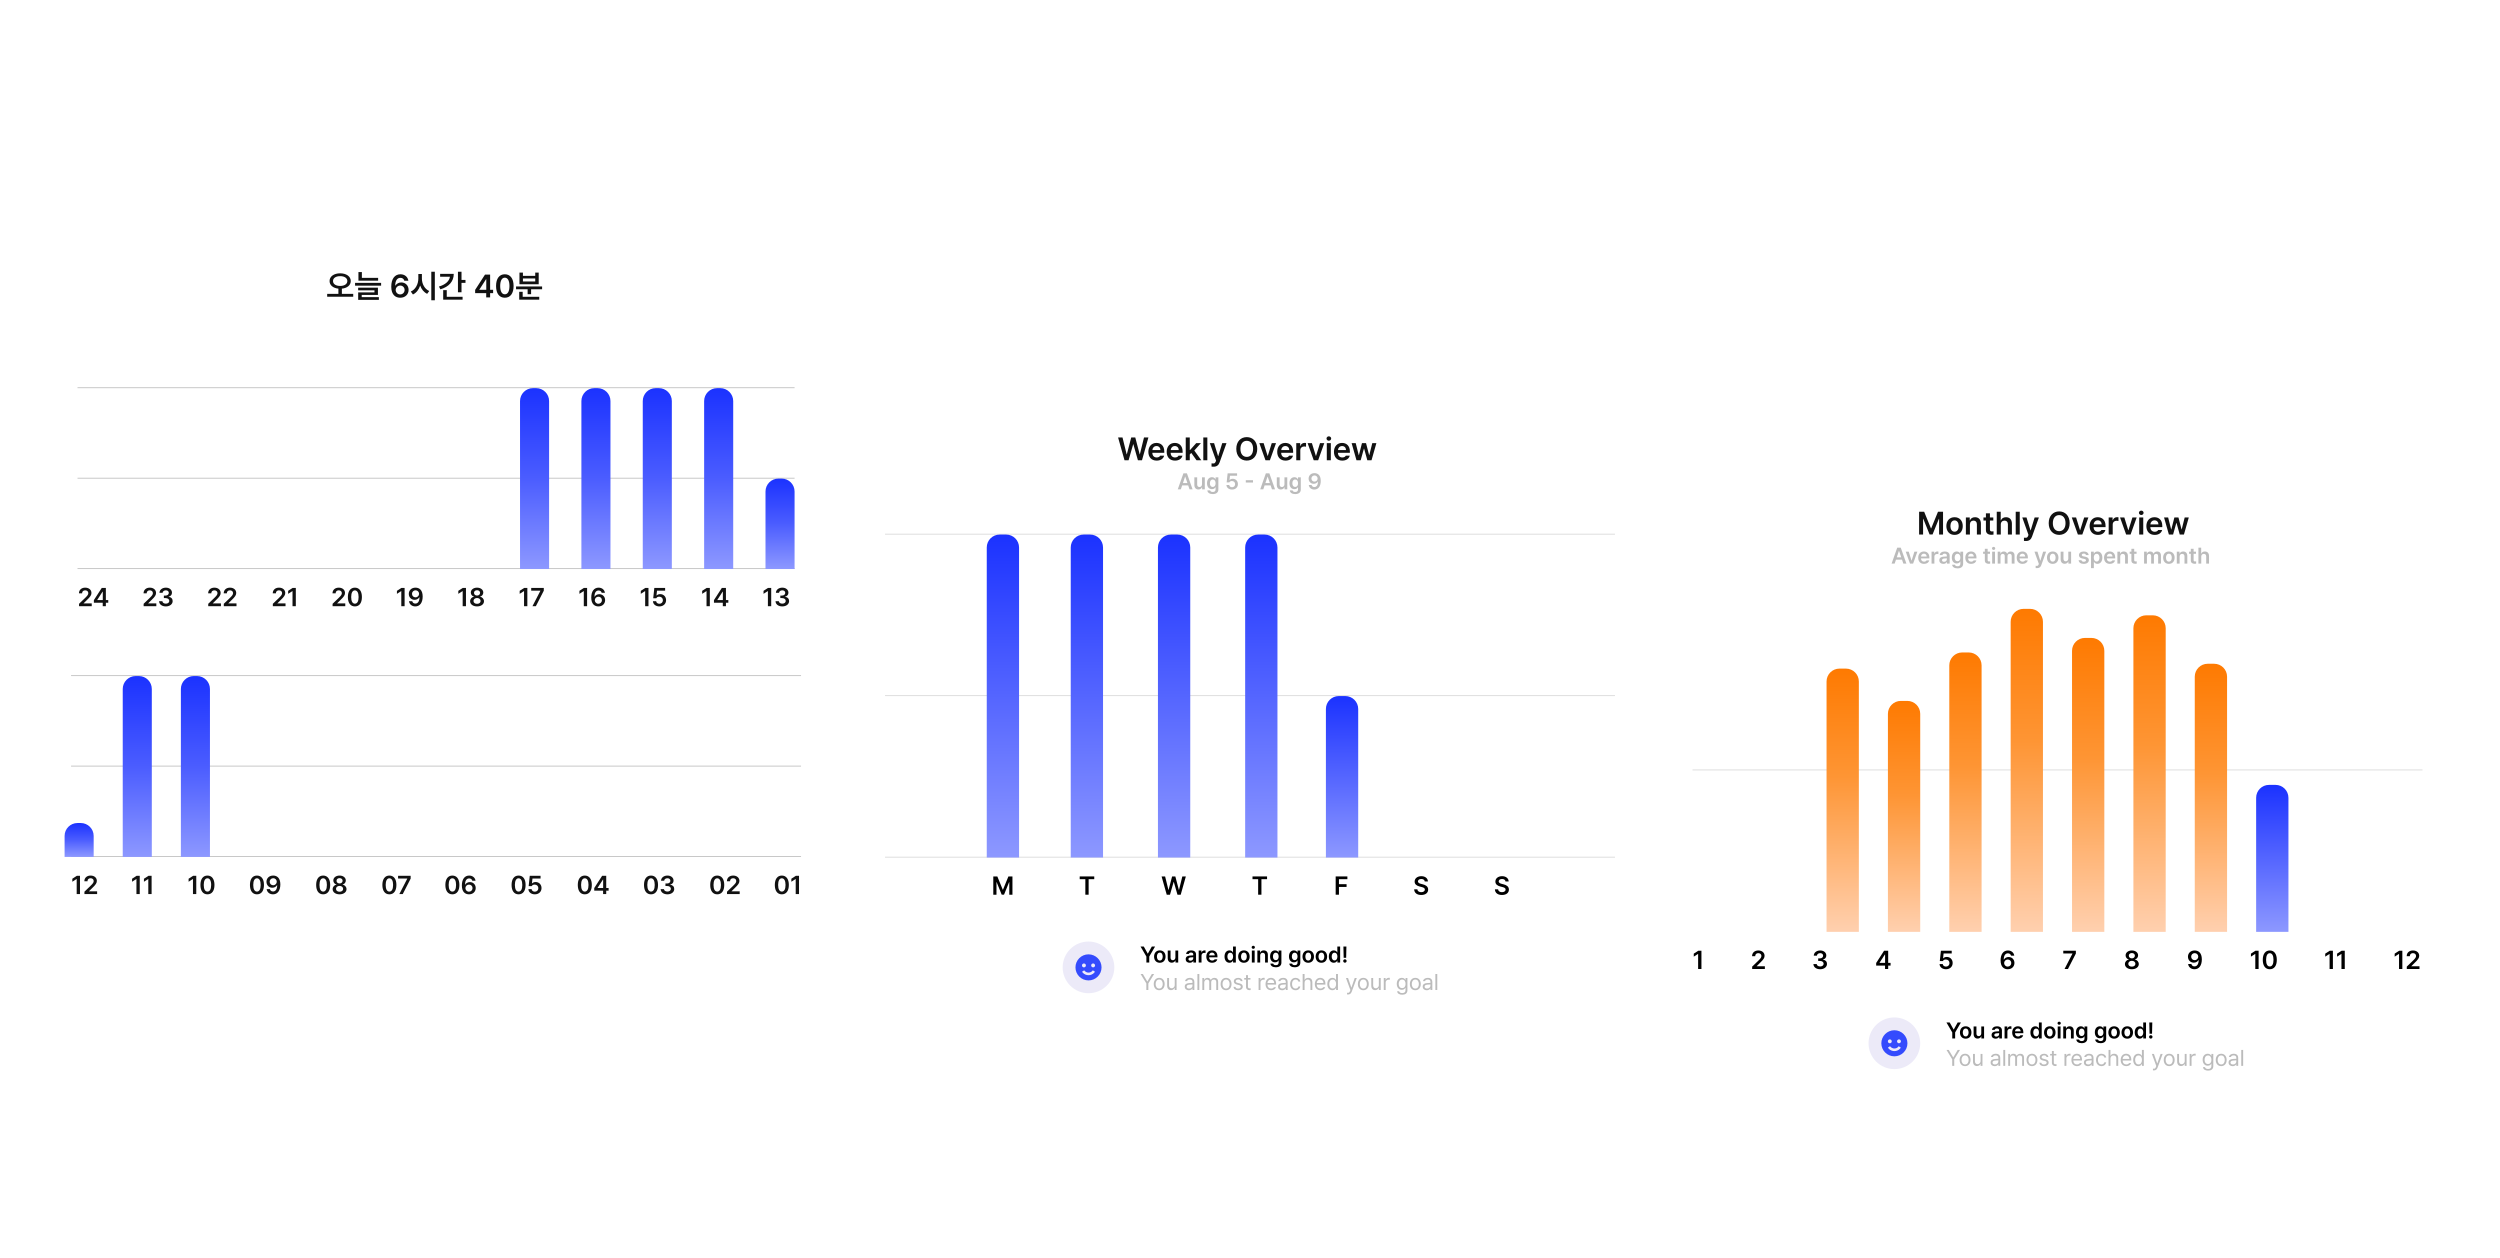 <svg width="1548" height="779" viewBox="0 0 1548 779" fill="none" xmlns="http://www.w3.org/2000/svg">
<g filter="url(#filter0_d_530_3309)">
<g filter="url(#filter1_d_530_3309)">
<rect x="16" y="105.162" width="500" height="488.757" rx="16" fill="white"/>
<path d="M206.613 149.24C210.402 149.24 213.195 151.135 213.195 154.006C213.195 156.652 210.92 158.42 207.688 158.732V161.975H214.719V163.752H198.586V161.975H205.539V158.732C202.326 158.42 200.051 156.652 200.07 154.006C200.051 151.135 202.844 149.24 206.613 149.24ZM206.613 150.998C204.035 150.979 202.18 152.15 202.199 154.006C202.18 155.92 204.035 157.053 206.613 157.053C209.23 157.053 211.066 155.92 211.066 154.006C211.066 152.15 209.23 150.979 206.613 150.998ZM230.129 152.053V153.791H217.941V148.479H220.07V152.053H230.129ZM231.984 155.139V156.877H215.852V155.139H231.984ZM230.012 158.107V162.619H219.973V163.986H230.598V165.686H217.785V161.037H227.863V159.787H217.766V158.107H230.012ZM243.781 164.357C241.027 164.338 238.254 162.697 238.273 157.482C238.273 152.639 240.48 149.826 243.938 149.826C246.672 149.826 248.547 151.545 248.859 153.83H246.34C246.086 152.756 245.227 152.033 243.938 152.033C241.887 152.033 240.734 153.85 240.734 156.818H240.871C241.594 155.607 242.961 154.885 244.504 154.885C247.043 154.885 248.996 156.799 248.996 159.475C248.996 162.287 246.906 164.377 243.781 164.357ZM243.781 162.307C245.363 162.307 246.535 161.076 246.535 159.533C246.535 158.029 245.383 156.818 243.82 156.818C242.238 156.818 241.027 158.068 241.008 159.553C241.027 161.037 242.18 162.307 243.781 162.307ZM257.238 152.482C257.219 155.725 258.918 158.967 261.789 160.197L260.5 161.936C258.469 160.998 256.975 159.123 256.164 156.818C255.354 159.309 253.84 161.34 251.691 162.346L250.363 160.529C253.312 159.26 255.031 155.881 255.031 152.482V149.67H257.238V152.482ZM265.246 148.244V165.92H263.059V148.244H265.246ZM281.77 148.244V153.322H284.23V155.139H281.77V160.979H279.562V148.244H281.77ZM276.965 149.592C276.965 154.279 273.918 157.619 268.684 159.143L267.785 157.424C271.818 156.262 274.221 154.064 274.602 151.369H268.527V149.592H276.965ZM282.434 163.791V165.549H270.422V159.67H272.629V163.791H282.434ZM290.207 161.525V159.494L296.32 150.021H299.484V159.436H301.34V161.525H299.484V164.162H297.062V161.525H290.207ZM292.805 159.436H297.102V152.912H296.945L292.805 159.338V159.436ZM308.586 164.357C305.188 164.357 303.156 161.721 303.156 157.092C303.156 152.482 305.188 149.826 308.586 149.826C311.965 149.826 314.016 152.482 314.016 157.092C314.016 161.721 311.984 164.357 308.586 164.357ZM308.586 162.229C310.363 162.229 311.457 160.49 311.457 157.092C311.457 153.713 310.344 151.936 308.586 151.936C306.828 151.936 305.715 153.713 305.715 157.092C305.715 160.49 306.809 162.229 308.586 162.229ZM331.672 157.385V159.123H324.855V162.17H322.707V159.123H315.539V157.385H331.672ZM329.895 163.791V165.549H317.492V160.686H319.641V163.791H329.895ZM319.797 148.811V150.803H327.414V148.811H329.562V155.998H317.648V148.811H319.797ZM319.797 154.279H327.414V152.424H319.797V154.279Z" fill="#111111"/>
<line x1="40" y1="398.365" x2="492" y2="398.365" stroke="#BBBBBB" stroke-width="0.5"/>
<line x1="40" y1="454.365" x2="492" y2="454.365" stroke="#BBBBBB" stroke-width="0.5"/>
<line x1="40" y1="510.365" x2="492" y2="510.365" stroke="#BBBBBB" stroke-width="0.5"/>
<path d="M108 406.615C108 402.197 111.582 398.615 116 398.615H118C122.418 398.615 126 402.197 126 406.615V510.615H108V406.615Z" fill="url(#paint0_linear_530_3309)"/>
<path d="M72 406.615C72 402.197 75.582 398.615 80 398.615H82C86.418 398.615 90 402.197 90 406.615V510.615H72V406.615Z" fill="url(#paint1_linear_530_3309)"/>
<path d="M36 497.615C36 493.197 39.582 489.615 44 489.615H46C50.418 489.615 54 493.197 54 497.615V510.615H36V497.615Z" fill="url(#paint2_linear_530_3309)"/>
<path d="M45.531 522.303V533.615H43.484V524.287H43.422L40.781 525.975V524.115L43.578 522.303H45.531ZM48.281 533.615V532.146L52.281 528.287C53.422 527.146 54.016 526.475 54.016 525.521C54.016 524.475 53.188 523.803 52.078 523.803C50.906 523.803 50.156 524.537 50.172 525.678H48.234C48.219 523.537 49.828 522.146 52.094 522.146C54.406 522.146 55.969 523.521 55.969 525.428C55.969 526.709 55.344 527.74 53.125 529.834L51.109 531.834V531.912H56.141V533.615H48.281Z" fill="#111111"/>
<path d="M82.531 522.303V533.615H80.484V524.287H80.422L77.781 525.975V524.115L80.578 522.303H82.531ZM89.875 522.303V533.615H87.828V524.287H87.766L85.125 525.975V524.115L87.922 522.303H89.875Z" fill="#111111"/>
<path d="M117.531 522.303V533.615H115.484V524.287H115.422L112.781 525.975V524.115L115.578 522.303H117.531ZM124.453 533.771C121.734 533.771 120.109 531.662 120.109 527.959C120.109 524.271 121.734 522.146 124.453 522.146C127.156 522.146 128.797 524.271 128.797 527.959C128.797 531.662 127.172 533.771 124.453 533.771ZM124.453 532.068C125.875 532.068 126.75 530.678 126.75 527.959C126.75 525.256 125.859 523.834 124.453 523.834C123.047 523.834 122.156 525.256 122.156 527.959C122.156 530.678 123.031 532.068 124.453 532.068Z" fill="#111111"/>
<path d="M155.109 533.771C152.391 533.771 150.766 531.662 150.766 527.959C150.766 524.271 152.391 522.146 155.109 522.146C157.812 522.146 159.453 524.271 159.453 527.959C159.453 531.662 157.828 533.771 155.109 533.771ZM155.109 532.068C156.531 532.068 157.406 530.678 157.406 527.959C157.406 525.256 156.516 523.834 155.109 523.834C153.703 523.834 152.812 525.256 152.812 527.959C152.812 530.678 153.688 532.068 155.109 532.068ZM165.172 522.146C167.391 522.162 169.578 523.475 169.594 527.615C169.594 531.521 167.828 533.771 165.047 533.771C162.859 533.771 161.359 532.412 161.109 530.537H163.125C163.328 531.428 164.016 532.006 165.047 532.006C166.688 532.006 167.609 530.553 167.625 528.131H167.5C166.922 529.115 165.844 529.693 164.594 529.693C162.578 529.693 161.016 528.162 161 526.021C161 523.803 162.656 522.131 165.172 522.146ZM165.188 523.787C163.922 523.787 162.969 524.771 162.984 525.975C162.984 527.193 163.891 528.146 165.156 528.146C166.406 528.146 167.391 527.131 167.375 525.959C167.375 524.803 166.453 523.787 165.188 523.787Z" fill="#111111"/>
<path d="M196.109 533.771C193.391 533.771 191.766 531.662 191.766 527.959C191.766 524.271 193.391 522.146 196.109 522.146C198.812 522.146 200.453 524.271 200.453 527.959C200.453 531.662 198.828 533.771 196.109 533.771ZM196.109 532.068C197.531 532.068 198.406 530.678 198.406 527.959C198.406 525.256 197.516 523.834 196.109 523.834C194.703 523.834 193.812 525.256 193.812 527.959C193.812 530.678 194.688 532.068 196.109 532.068ZM206.266 533.771C203.75 533.771 201.969 532.428 201.969 530.584C201.969 529.146 203.031 527.975 204.391 527.756V527.693C203.203 527.443 202.391 526.412 202.391 525.178C202.391 523.428 204.031 522.146 206.266 522.146C208.484 522.146 210.125 523.428 210.125 525.178C210.125 526.412 209.297 527.443 208.125 527.693V527.756C209.484 527.975 210.562 529.146 210.562 530.584C210.562 532.428 208.766 533.771 206.266 533.771ZM206.266 532.162C207.594 532.162 208.469 531.443 208.469 530.396C208.469 529.334 207.531 528.553 206.266 528.553C204.984 528.553 204.047 529.334 204.062 530.396C204.047 531.443 204.922 532.162 206.266 532.162ZM206.266 527.037C207.359 527.037 208.141 526.35 208.141 525.365C208.141 524.412 207.375 523.74 206.266 523.74C205.141 523.74 204.375 524.396 204.375 525.365C204.375 526.35 205.156 527.037 206.266 527.037Z" fill="#111111"/>
<path d="M237.109 533.771C234.391 533.771 232.766 531.662 232.766 527.959C232.766 524.271 234.391 522.146 237.109 522.146C239.812 522.146 241.453 524.271 241.453 527.959C241.453 531.662 239.828 533.771 237.109 533.771ZM237.109 532.068C238.531 532.068 239.406 530.678 239.406 527.959C239.406 525.256 238.516 523.834 237.109 523.834C235.703 523.834 234.812 525.256 234.812 527.959C234.812 530.678 235.688 532.068 237.109 532.068ZM243.266 533.615L248.172 524.084V524.006H242.484V522.303H250.281V524.037L245.375 533.615H243.266Z" fill="#111111"/>
<path d="M276.109 533.771C273.391 533.771 271.766 531.662 271.766 527.959C271.766 524.271 273.391 522.146 276.109 522.146C278.812 522.146 280.453 524.271 280.453 527.959C280.453 531.662 278.828 533.771 276.109 533.771ZM276.109 532.068C277.531 532.068 278.406 530.678 278.406 527.959C278.406 525.256 277.516 523.834 276.109 523.834C274.703 523.834 273.812 525.256 273.812 527.959C273.812 530.678 274.688 532.068 276.109 532.068ZM286.391 533.771C284.188 533.756 281.969 532.443 281.984 528.271C281.984 524.396 283.75 522.146 286.516 522.146C288.703 522.146 290.203 523.521 290.453 525.35H288.438C288.234 524.49 287.547 523.912 286.516 523.912C284.875 523.912 283.953 525.365 283.953 527.74H284.062C284.641 526.771 285.734 526.193 286.969 526.193C289 526.193 290.562 527.725 290.562 529.865C290.562 532.115 288.891 533.787 286.391 533.771ZM286.391 532.131C287.656 532.131 288.594 531.146 288.594 529.912C288.594 528.709 287.672 527.74 286.422 527.74C285.156 527.74 284.188 528.74 284.172 529.928C284.188 531.115 285.109 532.131 286.391 532.131Z" fill="#111111"/>
<path d="M317.109 533.771C314.391 533.771 312.766 531.662 312.766 527.959C312.766 524.271 314.391 522.146 317.109 522.146C319.812 522.146 321.453 524.271 321.453 527.959C321.453 531.662 319.828 533.771 317.109 533.771ZM317.109 532.068C318.531 532.068 319.406 530.678 319.406 527.959C319.406 525.256 318.516 523.834 317.109 523.834C315.703 523.834 314.812 525.256 314.812 527.959C314.812 530.678 315.688 532.068 317.109 532.068ZM327.172 533.771C324.906 533.771 323.25 532.428 323.188 530.553H325.172C325.234 531.475 326.094 532.131 327.172 532.131C328.438 532.131 329.344 531.209 329.344 529.959C329.344 528.662 328.406 527.74 327.109 527.74C326.234 527.725 325.594 528.037 325.234 528.709H323.344L324.031 522.303H330.719V524.006H325.703L325.359 527.006H325.469C325.906 526.506 326.734 526.146 327.656 526.146C329.766 526.146 331.312 527.725 331.312 529.896C331.312 532.162 329.609 533.771 327.172 533.771Z" fill="#111111"/>
<path d="M358.109 533.771C355.391 533.771 353.766 531.662 353.766 527.959C353.766 524.271 355.391 522.146 358.109 522.146C360.812 522.146 362.453 524.271 362.453 527.959C362.453 531.662 360.828 533.771 358.109 533.771ZM358.109 532.068C359.531 532.068 360.406 530.678 360.406 527.959C360.406 525.256 359.516 523.834 358.109 523.834C356.703 523.834 355.812 525.256 355.812 527.959C355.812 530.678 356.688 532.068 358.109 532.068ZM363.953 531.506V529.881L368.844 522.303H371.375V529.834H372.859V531.506H371.375V533.615H369.438V531.506H363.953ZM366.031 529.834H369.469V524.615H369.344L366.031 529.756V529.834Z" fill="#111111"/>
<path d="M399.109 533.771C396.391 533.771 394.766 531.662 394.766 527.959C394.766 524.271 396.391 522.146 399.109 522.146C401.812 522.146 403.453 524.271 403.453 527.959C403.453 531.662 401.828 533.771 399.109 533.771ZM399.109 532.068C400.531 532.068 401.406 530.678 401.406 527.959C401.406 525.256 400.516 523.834 399.109 523.834C397.703 523.834 396.812 525.256 396.812 527.959C396.812 530.678 397.688 532.068 399.109 532.068ZM409.266 533.771C406.844 533.771 405.125 532.459 405.078 530.553H407.125C407.188 531.459 408.094 532.053 409.266 532.053C410.516 532.053 411.406 531.365 411.406 530.365C411.406 529.35 410.531 528.615 409.062 528.615H408.047V527.053H409.062C410.266 527.053 411.109 526.381 411.094 525.396C411.109 524.443 410.391 523.803 409.281 523.803C408.219 523.803 407.297 524.396 407.266 525.35H405.312C405.359 523.443 407.078 522.146 409.297 522.146C411.594 522.146 413.078 523.553 413.062 525.287C413.078 526.553 412.234 527.475 411 527.725V527.818C412.594 528.037 413.5 529.053 413.484 530.475C413.5 532.381 411.719 533.771 409.266 533.771Z" fill="#111111"/>
<path d="M440.109 533.771C437.391 533.771 435.766 531.662 435.766 527.959C435.766 524.271 437.391 522.146 440.109 522.146C442.812 522.146 444.453 524.271 444.453 527.959C444.453 531.662 442.828 533.771 440.109 533.771ZM440.109 532.068C441.531 532.068 442.406 530.678 442.406 527.959C442.406 525.256 441.516 523.834 440.109 523.834C438.703 523.834 437.812 525.256 437.812 527.959C437.812 530.678 438.688 532.068 440.109 532.068ZM446.156 533.615V532.146L450.156 528.287C451.297 527.146 451.891 526.475 451.891 525.521C451.891 524.475 451.062 523.803 449.953 523.803C448.781 523.803 448.031 524.537 448.047 525.678H446.109C446.094 523.537 447.703 522.146 449.969 522.146C452.281 522.146 453.844 523.521 453.844 525.428C453.844 526.709 453.219 527.74 451 529.834L448.984 531.834V531.912H454.016V533.615H446.156Z" fill="#111111"/>
<path d="M480.109 533.771C477.391 533.771 475.766 531.662 475.766 527.959C475.766 524.271 477.391 522.146 480.109 522.146C482.812 522.146 484.453 524.271 484.453 527.959C484.453 531.662 482.828 533.771 480.109 533.771ZM480.109 532.068C481.531 532.068 482.406 530.678 482.406 527.959C482.406 525.256 481.516 523.834 480.109 523.834C478.703 523.834 477.812 525.256 477.812 527.959C477.812 530.678 478.688 532.068 480.109 532.068ZM490.75 522.303V533.615H488.703V524.287H488.641L486 525.975V524.115L488.797 522.303H490.75Z" fill="#111111"/>
<line x1="44" y1="220.091" x2="488" y2="220.091" stroke="#BBBBBB" stroke-width="0.5"/>
<line x1="44" y1="276.091" x2="488" y2="276.091" stroke="#BBBBBB" stroke-width="0.5"/>
<line x1="44" y1="332.091" x2="488" y2="332.091" stroke="#BBBBBB" stroke-width="0.5"/>
<path d="M470 284.341C470 279.923 473.582 276.341 478 276.341H480C484.418 276.341 488 279.923 488 284.341V332.341H470V284.341Z" fill="url(#paint3_linear_530_3309)"/>
<path d="M432 228.341C432 223.923 435.582 220.341 440 220.341H442C446.418 220.341 450 223.923 450 228.341V332.341H432V228.341Z" fill="url(#paint4_linear_530_3309)"/>
<path d="M394 228.341C394 223.923 397.582 220.341 402 220.341H404C408.418 220.341 412 223.923 412 228.341V332.341H394V228.341Z" fill="url(#paint5_linear_530_3309)"/>
<path d="M356 228.341C356 223.923 359.582 220.341 364 220.341H366C370.418 220.341 374 223.923 374 228.341V332.341H356V228.341Z" fill="url(#paint6_linear_530_3309)"/>
<path d="M318 228.341C318 223.923 321.582 220.341 326 220.341H328C332.418 220.341 336 223.923 336 228.341V332.341H318V228.341Z" fill="url(#paint7_linear_530_3309)"/>
<path d="M44.938 355.341V353.872L48.938 350.013C50.078 348.872 50.672 348.2 50.672 347.247C50.672 346.2 49.844 345.528 48.734 345.528C47.562 345.528 46.812 346.263 46.828 347.403H44.891C44.875 345.263 46.484 343.872 48.75 343.872C51.062 343.872 52.625 345.247 52.625 347.153C52.625 348.435 52 349.466 49.781 351.56L47.766 353.56V353.638H52.797V355.341H44.938ZM54.125 353.231V351.606L59.016 344.028H61.547V351.56H63.031V353.231H61.547V355.341H59.609V353.231H54.125ZM56.203 351.56H59.641V346.341H59.516L56.203 351.481V351.56Z" fill="#111111"/>
<path d="M84.938 355.341V353.872L88.938 350.013C90.078 348.872 90.672 348.2 90.672 347.247C90.672 346.2 89.844 345.528 88.734 345.528C87.562 345.528 86.812 346.263 86.828 347.403H84.891C84.875 345.263 86.484 343.872 88.75 343.872C91.062 343.872 92.625 345.247 92.625 347.153C92.625 348.435 92 349.466 89.781 351.56L87.766 353.56V353.638H92.797V355.341H84.938ZM98.688 355.497C96.266 355.497 94.547 354.185 94.5 352.278H96.547C96.609 353.185 97.516 353.778 98.688 353.778C99.938 353.778 100.828 353.091 100.828 352.091C100.828 351.075 99.953 350.341 98.484 350.341H97.469V348.778H98.484C99.688 348.778 100.531 348.106 100.516 347.122C100.531 346.169 99.812 345.528 98.703 345.528C97.641 345.528 96.719 346.122 96.688 347.075H94.734C94.781 345.169 96.5 343.872 98.719 343.872C101.016 343.872 102.5 345.278 102.484 347.013C102.5 348.278 101.656 349.2 100.422 349.45V349.544C102.016 349.763 102.922 350.778 102.906 352.2C102.922 354.106 101.141 355.497 98.688 355.497Z" fill="#111111"/>
<path d="M124.938 355.341V353.872L128.938 350.013C130.078 348.872 130.672 348.2 130.672 347.247C130.672 346.2 129.844 345.528 128.734 345.528C127.562 345.528 126.812 346.263 126.828 347.403H124.891C124.875 345.263 126.484 343.872 128.75 343.872C131.062 343.872 132.625 345.247 132.625 347.153C132.625 348.435 132 349.466 129.781 351.56L127.766 353.56V353.638H132.797V355.341H124.938ZM134.578 355.341V353.872L138.578 350.013C139.719 348.872 140.312 348.2 140.312 347.247C140.312 346.2 139.484 345.528 138.375 345.528C137.203 345.528 136.453 346.263 136.469 347.403H134.531C134.516 345.263 136.125 343.872 138.391 343.872C140.703 343.872 142.266 345.247 142.266 347.153C142.266 348.435 141.641 349.466 139.422 351.56L137.406 353.56V353.638H142.438V355.341H134.578Z" fill="#111111"/>
<path d="M164.938 355.341V353.872L168.938 350.013C170.078 348.872 170.672 348.2 170.672 347.247C170.672 346.2 169.844 345.528 168.734 345.528C167.562 345.528 166.812 346.263 166.828 347.403H164.891C164.875 345.263 166.484 343.872 168.75 343.872C171.062 343.872 172.625 345.247 172.625 347.153C172.625 348.435 172 349.466 169.781 351.56L167.766 353.56V353.638H172.797V355.341H164.938ZM179.172 344.028V355.341H177.125V346.013H177.062L174.422 347.7V345.841L177.219 344.028H179.172Z" fill="#111111"/>
<path d="M201.938 355.341V353.872L205.938 350.013C207.078 348.872 207.672 348.2 207.672 347.247C207.672 346.2 206.844 345.528 205.734 345.528C204.562 345.528 203.812 346.263 203.828 347.403H201.891C201.875 345.263 203.484 343.872 205.75 343.872C208.062 343.872 209.625 345.247 209.625 347.153C209.625 348.435 209 349.466 206.781 351.56L204.766 353.56V353.638H209.797V355.341H201.938ZM215.75 355.497C213.031 355.497 211.406 353.388 211.406 349.685C211.406 345.997 213.031 343.872 215.75 343.872C218.453 343.872 220.094 345.997 220.094 349.685C220.094 353.388 218.469 355.497 215.75 355.497ZM215.75 353.794C217.172 353.794 218.047 352.403 218.047 349.685C218.047 346.981 217.156 345.56 215.75 345.56C214.344 345.56 213.453 346.981 213.453 349.685C213.453 352.403 214.328 353.794 215.75 353.794Z" fill="#111111"/>
<path d="M246.531 344.028V355.341H244.484V346.013H244.422L241.781 347.7V345.841L244.578 344.028H246.531ZM253.297 343.872C255.516 343.888 257.703 345.2 257.719 349.341C257.719 353.247 255.953 355.497 253.172 355.497C250.984 355.497 249.484 354.138 249.234 352.263H251.25C251.453 353.153 252.141 353.731 253.172 353.731C254.812 353.731 255.734 352.278 255.75 349.856H255.625C255.047 350.841 253.969 351.419 252.719 351.419C250.703 351.419 249.141 349.888 249.125 347.747C249.125 345.528 250.781 343.856 253.297 343.872ZM253.312 345.513C252.047 345.513 251.094 346.497 251.109 347.7C251.109 348.919 252.016 349.872 253.281 349.872C254.531 349.872 255.516 348.856 255.5 347.685C255.5 346.528 254.578 345.513 253.312 345.513Z" fill="#111111"/>
<path d="M284.531 344.028V355.341H282.484V346.013H282.422L279.781 347.7V345.841L282.578 344.028H284.531ZM291.391 355.497C288.875 355.497 287.094 354.153 287.094 352.31C287.094 350.872 288.156 349.7 289.516 349.481V349.419C288.328 349.169 287.516 348.138 287.516 346.903C287.516 345.153 289.156 343.872 291.391 343.872C293.609 343.872 295.25 345.153 295.25 346.903C295.25 348.138 294.422 349.169 293.25 349.419V349.481C294.609 349.7 295.688 350.872 295.688 352.31C295.688 354.153 293.891 355.497 291.391 355.497ZM291.391 353.888C292.719 353.888 293.594 353.169 293.594 352.122C293.594 351.06 292.656 350.278 291.391 350.278C290.109 350.278 289.172 351.06 289.188 352.122C289.172 353.169 290.047 353.888 291.391 353.888ZM291.391 348.763C292.484 348.763 293.266 348.075 293.266 347.091C293.266 346.138 292.5 345.466 291.391 345.466C290.266 345.466 289.5 346.122 289.5 347.091C289.5 348.075 290.281 348.763 291.391 348.763Z" fill="#111111"/>
<path d="M322.531 344.028V355.341H320.484V346.013H320.422L317.781 347.7V345.841L320.578 344.028H322.531ZM325.703 355.341L330.609 345.81V345.731H324.922V344.028H332.719V345.763L327.812 355.341H325.703Z" fill="#111111"/>
<path d="M359.531 344.028V355.341H357.484V346.013H357.422L354.781 347.7V345.841L357.578 344.028H359.531ZM366.516 355.497C364.312 355.481 362.094 354.169 362.109 349.997C362.109 346.122 363.875 343.872 366.641 343.872C368.828 343.872 370.328 345.247 370.578 347.075H368.562C368.359 346.216 367.672 345.638 366.641 345.638C365 345.638 364.078 347.091 364.078 349.466H364.188C364.766 348.497 365.859 347.919 367.094 347.919C369.125 347.919 370.688 349.45 370.688 351.591C370.688 353.841 369.016 355.513 366.516 355.497ZM366.516 353.856C367.781 353.856 368.719 352.872 368.719 351.638C368.719 350.435 367.797 349.466 366.547 349.466C365.281 349.466 364.312 350.466 364.297 351.653C364.312 352.841 365.234 353.856 366.516 353.856Z" fill="#111111"/>
<path d="M397.531 344.028V355.341H395.484V346.013H395.422L392.781 347.7V345.841L395.578 344.028H397.531ZM404.297 355.497C402.031 355.497 400.375 354.153 400.312 352.278H402.297C402.359 353.2 403.219 353.856 404.297 353.856C405.562 353.856 406.469 352.935 406.469 351.685C406.469 350.388 405.531 349.466 404.234 349.466C403.359 349.45 402.719 349.763 402.359 350.435H400.469L401.156 344.028H407.844V345.731H402.828L402.484 348.731H402.594C403.031 348.231 403.859 347.872 404.781 347.872C406.891 347.872 408.438 349.45 408.438 351.622C408.438 353.888 406.734 355.497 404.297 355.497Z" fill="#111111"/>
<path d="M435.531 344.028V355.341H433.484V346.013H433.422L430.781 347.7V345.841L433.578 344.028H435.531ZM438.078 353.231V351.606L442.969 344.028H445.5V351.56H446.984V353.231H445.5V355.341H443.562V353.231H438.078ZM440.156 351.56H443.594V346.341H443.469L440.156 351.481V351.56Z" fill="#111111"/>
<path d="M473.531 344.028V355.341H471.484V346.013H471.422L468.781 347.7V345.841L471.578 344.028H473.531ZM480.391 355.497C477.969 355.497 476.25 354.185 476.203 352.278H478.25C478.312 353.185 479.219 353.778 480.391 353.778C481.641 353.778 482.531 353.091 482.531 352.091C482.531 351.075 481.656 350.341 480.188 350.341H479.172V348.778H480.188C481.391 348.778 482.234 348.106 482.219 347.122C482.234 346.169 481.516 345.528 480.406 345.528C479.344 345.528 478.422 346.122 478.391 347.075H476.438C476.484 345.169 478.203 343.872 480.422 343.872C482.719 343.872 484.203 345.278 484.188 347.013C484.203 348.278 483.359 349.2 482.125 349.45V349.544C483.719 349.763 484.625 350.778 484.609 352.2C484.625 354.106 482.844 355.497 480.391 355.497Z" fill="#111111"/>
</g>
</g>
<g filter="url(#filter2_d_530_3309)">
<rect x="520" y="190" width="500" height="488" rx="16" fill="white"/>
<path d="M692.297 269L688.312 254.859H691.047L693.605 265.27H693.742L696.457 254.859H698.957L701.691 265.289H701.809L704.367 254.859H707.102L703.117 269H700.598L697.766 259.059H697.668L694.816 269H692.297ZM712.219 269.215C709.016 269.215 707.062 267.086 707.062 263.766C707.062 260.484 709.055 258.258 712.082 258.258C714.68 258.258 716.926 259.879 716.926 263.609V264.391H709.523C709.553 266.197 710.617 267.262 712.238 267.262C713.332 267.262 714.074 266.793 714.387 266.168H716.828C716.379 268.004 714.68 269.215 712.219 269.215ZM709.543 262.691H714.543C714.523 261.246 713.566 260.191 712.121 260.191C710.617 260.191 709.621 261.334 709.543 262.691ZM723.566 269.215C720.363 269.215 718.41 267.086 718.41 263.766C718.41 260.484 720.402 258.258 723.43 258.258C726.027 258.258 728.273 259.879 728.273 263.609V264.391H720.871C720.9 266.197 721.965 267.262 723.586 267.262C724.68 267.262 725.422 266.793 725.734 266.168H728.176C727.727 268.004 726.027 269.215 723.566 269.215ZM720.891 262.691H725.891C725.871 261.246 724.914 260.191 723.469 260.191C721.965 260.191 720.969 261.334 720.891 262.691ZM730.207 269V254.859H732.707V262.652H732.883L736.691 258.395H739.602L735.5 262.965L739.855 269H736.887L733.625 264.449L732.707 265.426V269H730.207ZM743.586 254.859V269H741.086V254.859H743.586ZM747.473 272.984C746.984 272.984 746.496 272.965 746.184 272.926V270.934C746.496 270.953 746.906 270.973 747.238 270.973C747.844 270.973 748.352 270.914 748.781 269.781L748.996 269.215L745.129 258.395H747.766L750.227 266.402H750.344L752.805 258.395H755.441L751.184 270.289C750.578 271.988 749.465 272.984 747.473 272.984ZM774.484 261.93C774.484 266.5 771.711 269.195 768 269.195C764.289 269.195 761.516 266.48 761.516 261.93C761.516 257.359 764.289 254.664 768 254.664C771.711 254.664 774.484 257.359 774.484 261.93ZM771.926 261.93C771.926 258.707 770.305 256.949 768 256.949C765.695 256.949 764.074 258.707 764.074 261.93C764.074 265.152 765.695 266.91 768 266.91C770.305 266.91 771.926 265.152 771.926 261.93ZM786.105 258.395L782.316 269H779.582L775.793 258.395H778.449L780.891 266.285H781.008L783.469 258.395H786.105ZM792.004 269.215C788.801 269.215 786.848 267.086 786.848 263.766C786.848 260.484 788.84 258.258 791.867 258.258C794.465 258.258 796.711 259.879 796.711 263.609V264.391H789.309C789.338 266.197 790.402 267.262 792.023 267.262C793.117 267.262 793.859 266.793 794.172 266.168H796.613C796.164 268.004 794.465 269.215 792.004 269.215ZM789.328 262.691H794.328C794.309 261.246 793.352 260.191 791.906 260.191C790.402 260.191 789.406 261.334 789.328 262.691ZM798.645 269V258.395H801.066V260.152H801.184C801.555 258.941 802.59 258.238 803.801 258.238C804.074 258.238 804.465 258.258 804.699 258.297V260.602C804.484 260.523 803.957 260.445 803.547 260.445C802.16 260.445 801.145 261.402 801.145 262.75V269H798.645ZM815.988 258.395L812.199 269H809.465L805.676 258.395H808.332L810.773 266.285H810.891L813.352 258.395H815.988ZM817.551 269V258.395H820.051V269H817.551ZM818.82 256.891C818.039 256.891 817.375 256.285 817.375 255.523C817.375 254.781 818.039 254.176 818.82 254.176C819.621 254.176 820.266 254.781 820.266 255.523C820.266 256.285 819.621 256.891 818.82 256.891ZM827.141 269.215C823.938 269.215 821.984 267.086 821.984 263.766C821.984 260.484 823.977 258.258 827.004 258.258C829.602 258.258 831.848 259.879 831.848 263.609V264.391H824.445C824.475 266.197 825.539 267.262 827.16 267.262C828.254 267.262 828.996 266.793 829.309 266.168H831.75C831.301 268.004 829.602 269.215 827.141 269.215ZM824.465 262.691H829.465C829.445 261.246 828.488 260.191 827.043 260.191C825.539 260.191 824.543 261.334 824.465 262.691ZM835.93 269L832.922 258.395H835.461L837.336 265.855H837.434L839.328 258.395H841.848L843.762 265.816H843.859L845.715 258.395H848.254L845.246 269H842.648L840.656 261.812H840.52L838.527 269H835.93Z" fill="#111111"/>
<path d="M727.174 287H725.273L728.76 277.102H730.947L734.447 287H732.547L731.727 284.553H727.994L727.174 287ZM728.473 283.117H731.248L729.895 279.125H729.812L728.473 283.117ZM740.285 283.883V279.576H742.021V287H740.34V285.688H740.258C739.916 286.508 739.137 287.096 738.029 287.096C736.566 287.096 735.555 286.084 735.541 284.307V279.576H737.291V284.033C737.291 284.977 737.852 285.578 738.699 285.578C739.465 285.578 740.285 285.018 740.285 283.883ZM746.93 289.939C744.961 289.939 743.717 289.064 743.594 287.67H745.33C745.453 288.312 746.068 288.627 746.957 288.627C747.996 288.627 748.68 288.176 748.68 287.082V285.66H748.598C748.324 286.207 747.736 286.891 746.451 286.891C744.742 286.891 743.389 285.646 743.389 283.227C743.389 280.779 744.742 279.48 746.465 279.48C747.777 279.48 748.324 280.26 748.598 280.793H748.68V279.576H750.402V287.123C750.402 289.023 748.939 289.939 746.93 289.939ZM746.93 285.523C748.051 285.523 748.693 284.676 748.693 283.254C748.693 281.846 748.064 280.902 746.93 280.902C745.768 280.902 745.166 281.9 745.166 283.254C745.166 284.621 745.781 285.523 746.93 285.523ZM758.893 287.137C756.91 287.137 755.461 285.961 755.406 284.32H757.143C757.197 285.127 757.949 285.701 758.893 285.701C760 285.701 760.793 284.895 760.793 283.801C760.793 282.666 759.973 281.859 758.838 281.859C758.072 281.846 757.512 282.119 757.197 282.707H755.543L756.145 277.102H761.996V278.592H757.607L757.307 281.217H757.402C757.785 280.779 758.51 280.465 759.316 280.465C761.162 280.465 762.516 281.846 762.516 283.746C762.516 285.729 761.025 287.137 758.893 287.137ZM771.854 281.34V282.775H767.396V281.34H771.854ZM778.225 287H776.324L779.811 277.102H781.998L785.498 287H783.598L782.777 284.553H779.045L778.225 287ZM779.523 283.117H782.299L780.945 279.125H780.863L779.523 283.117ZM791.336 283.883V279.576H793.072V287H791.391V285.688H791.309C790.967 286.508 790.188 287.096 789.08 287.096C787.617 287.096 786.605 286.084 786.592 284.307V279.576H788.342V284.033C788.342 284.977 788.902 285.578 789.75 285.578C790.516 285.578 791.336 285.018 791.336 283.883ZM797.98 289.939C796.012 289.939 794.768 289.064 794.645 287.67H796.381C796.504 288.312 797.119 288.627 798.008 288.627C799.047 288.627 799.73 288.176 799.73 287.082V285.66H799.648C799.375 286.207 798.787 286.891 797.502 286.891C795.793 286.891 794.439 285.646 794.439 283.227C794.439 280.779 795.793 279.48 797.516 279.48C798.828 279.48 799.375 280.26 799.648 280.793H799.73V279.576H801.453V287.123C801.453 289.023 799.99 289.939 797.98 289.939ZM797.98 285.523C799.102 285.523 799.744 284.676 799.744 283.254C799.744 281.846 799.115 280.902 797.98 280.902C796.818 280.902 796.217 281.9 796.217 283.254C796.217 284.621 796.832 285.523 797.98 285.523ZM809.943 276.965C811.885 276.979 813.799 278.127 813.812 281.75C813.812 285.168 812.268 287.137 809.834 287.137C807.92 287.137 806.607 285.947 806.389 284.307H808.152C808.33 285.086 808.932 285.592 809.834 285.592C811.27 285.592 812.076 284.32 812.09 282.201H811.98C811.475 283.062 810.531 283.568 809.438 283.568C807.674 283.568 806.307 282.229 806.293 280.355C806.293 278.414 807.742 276.951 809.943 276.965ZM809.957 278.4C808.85 278.4 808.016 279.262 808.029 280.314C808.029 281.381 808.822 282.215 809.93 282.215C811.023 282.215 811.885 281.326 811.871 280.301C811.871 279.289 811.064 278.4 809.957 278.4Z" fill="#BBBBBB"/>
<line opacity="0.5" x1="544" y1="314.75" x2="996" y2="314.75" stroke="#B1B1B1" stroke-width="0.5"/>
<line opacity="0.5" x1="544" y1="414.75" x2="996" y2="414.75" stroke="#B1B1B1" stroke-width="0.5"/>
<line opacity="0.5" x1="544" y1="514.75" x2="996" y2="514.75" stroke="#B1B1B1" stroke-width="0.5"/>
<path d="M611.047 526.688H613.547L616.906 534.906H617.047L620.406 526.688H622.906V538H620.953V530.219H620.844L617.703 537.969H616.25L613.109 530.188H613.016V538H611.047V526.688Z" fill="black"/>
<path d="M664.547 528.391V526.688H673.562V528.391H670.078V538H668.047V528.391H664.547Z" fill="black"/>
<path d="M718.438 538L715.25 526.688H717.438L719.484 535.016H719.594L721.766 526.688H723.766L725.953 535.031H726.047L728.094 526.688H730.281L727.094 538H725.078L722.812 530.047H722.734L720.453 538H718.438Z" fill="black"/>
<path d="M771.547 528.391V526.688H780.562V528.391H777.078V538H775.047V528.391H771.547Z" fill="black"/>
<path d="M823.047 538V526.688H830.297V528.391H825.078V531.484H829.797V533.188H825.078V538H823.047Z" fill="black"/>
<path d="M878.203 529.797C878.109 528.828 877.281 528.266 876.062 528.266C874.781 528.266 874 528.891 874 529.734C874 530.688 875 531.078 875.938 531.297L877 531.578C878.688 531.969 880.312 532.859 880.312 534.828C880.312 536.812 878.75 538.172 876.031 538.172C873.391 538.172 871.734 536.906 871.641 534.672H873.641C873.734 535.859 874.734 536.438 876.016 536.438C877.359 536.438 878.281 535.781 878.281 534.812C878.281 533.922 877.453 533.547 876.234 533.234L874.953 532.906C873.094 532.422 871.938 531.484 871.938 529.859C871.938 527.859 873.719 526.531 876.094 526.531C878.5 526.531 880.125 527.891 880.156 529.797H878.203Z" fill="black"/>
<path d="M928.203 529.797C928.109 528.828 927.281 528.266 926.062 528.266C924.781 528.266 924 528.891 924 529.734C924 530.688 925 531.078 925.938 531.297L927 531.578C928.688 531.969 930.312 532.859 930.312 534.828C930.312 536.812 928.75 538.172 926.031 538.172C923.391 538.172 921.734 536.906 921.641 534.672H923.641C923.734 535.859 924.734 536.438 926.016 536.438C927.359 536.438 928.281 535.781 928.281 534.812C928.281 533.922 927.453 533.547 926.234 533.234L924.953 532.906C923.094 532.422 921.938 531.484 921.938 529.859C921.938 527.859 923.719 526.531 926.094 526.531C928.5 526.531 930.125 527.891 930.156 529.797H928.203Z" fill="black"/>
<path d="M607 323C607 318.582 610.582 315 615 315H619C623.418 315 627 318.582 627 323V515H607V323Z" fill="url(#paint8_linear_530_3309)"/>
<path d="M659 323C659 318.582 662.582 315 667 315H671C675.418 315 679 318.582 679 323V515H659V323Z" fill="url(#paint9_linear_530_3309)"/>
<path d="M713 323C713 318.582 716.582 315 721 315H725C729.418 315 733 318.582 733 323V515H713V323Z" fill="url(#paint10_linear_530_3309)"/>
<path d="M767 323C767 318.582 770.582 315 775 315H779C783.418 315 787 318.582 787 323V515H767V323Z" fill="url(#paint11_linear_530_3309)"/>
<path d="M817 423C817 418.582 820.582 415 825 415H829C833.418 415 837 418.582 837 423V515H817V423Z" fill="url(#paint12_linear_530_3309)"/>
<circle cx="670" cy="583" r="16" fill="#ECEAF8"/>
<path d="M670 591.076C674.453 591.076 678.075 587.454 678.075 583.001C678.075 578.548 674.453 574.926 670 574.926C665.547 574.926 661.925 578.548 661.925 583.001C661.925 587.454 665.547 591.076 670 591.076ZM672.821 580.578C672.982 580.574 673.142 580.602 673.292 580.661C673.442 580.72 673.578 580.808 673.694 580.921C673.809 581.033 673.901 581.167 673.963 581.316C674.026 581.464 674.058 581.624 674.058 581.785C674.058 581.946 674.025 582.105 673.963 582.254C673.9 582.402 673.808 582.536 673.693 582.649C673.578 582.761 673.441 582.849 673.291 582.908C673.141 582.967 672.981 582.995 672.82 582.99C672.505 582.982 672.207 582.851 671.987 582.626C671.768 582.401 671.645 582.099 671.645 581.784C671.645 581.469 671.768 581.167 671.988 580.942C672.207 580.717 672.506 580.586 672.821 580.578ZM669.347 586.166C669.778 586.252 670.222 586.252 670.652 586.166C670.857 586.124 671.06 586.06 671.258 585.977C671.447 585.897 671.633 585.797 671.806 585.68C671.974 585.566 672.135 585.433 672.284 585.285C672.431 585.138 672.564 584.978 672.678 584.807L674.017 585.709C673.669 586.225 673.225 586.67 672.71 587.018C672.185 587.373 671.595 587.621 670.975 587.748C670.331 587.878 669.669 587.877 669.025 587.747C668.404 587.622 667.815 587.374 667.291 587.018C666.775 586.669 666.331 586.224 665.982 585.708L667.321 584.807C667.436 584.977 667.569 585.138 667.715 585.283C668.161 585.731 668.728 586.038 669.347 586.166ZM667.174 580.578C667.333 580.578 667.49 580.61 667.637 580.671C667.784 580.732 667.918 580.821 668.03 580.934C668.143 581.046 668.232 581.18 668.293 581.327C668.354 581.474 668.385 581.631 668.385 581.79C668.385 581.95 668.353 582.107 668.293 582.254C668.232 582.401 668.142 582.535 668.03 582.647C667.917 582.76 667.784 582.849 667.637 582.91C667.49 582.97 667.332 583.002 667.173 583.002C666.851 583.002 666.543 582.874 666.316 582.647C666.089 582.419 665.961 582.111 665.962 581.79C665.962 581.468 666.089 581.16 666.317 580.933C666.544 580.706 666.852 580.578 667.174 580.578Z" fill="#344BFD"/>
<path d="M702.232 570.102H704.242L706.676 574.477H706.771L709.205 570.102H711.215L707.619 576.295V580H705.842V576.295L702.232 570.102ZM714.154 580.15C711.994 580.15 710.6 578.619 710.6 576.322C710.6 574.012 711.994 572.48 714.154 572.48C716.328 572.48 717.709 574.012 717.709 576.322C717.709 578.619 716.328 580.15 714.154 580.15ZM714.168 578.756C715.357 578.756 715.945 577.676 715.945 576.309C715.945 574.955 715.357 573.861 714.168 573.861C712.951 573.861 712.363 574.955 712.363 576.309C712.363 577.676 712.951 578.756 714.168 578.756ZM723.807 576.883V572.576H725.543V580H723.861V578.688H723.779C723.438 579.508 722.658 580.096 721.551 580.096C720.088 580.096 719.076 579.084 719.062 577.307V572.576H720.812V577.033C720.812 577.977 721.373 578.578 722.221 578.578C722.986 578.578 723.807 578.018 723.807 576.883ZM730.191 577.908C730.191 576.24 731.572 575.748 732.953 575.666C733.466 575.632 734.532 575.57 734.854 575.557V574.969C734.854 574.23 734.375 573.807 733.514 573.807C732.734 573.807 732.256 574.162 732.119 574.695H730.438C730.561 573.438 731.695 572.48 733.555 572.48C734.963 572.48 736.59 573.055 736.59 575.037V580H734.922V578.975H734.867C734.539 579.604 733.842 580.15 732.68 580.15C731.258 580.15 730.191 579.371 730.191 577.908ZM731.873 577.895C731.873 578.537 732.393 578.865 733.131 578.865C734.184 578.865 734.867 578.168 734.867 577.334V576.719L733.227 576.828C732.393 576.896 731.873 577.238 731.873 577.895ZM738.23 580V572.576H739.926V573.807H740.008C740.268 572.959 740.992 572.467 741.84 572.467C742.031 572.467 742.305 572.48 742.469 572.508V574.121C742.318 574.066 741.949 574.012 741.662 574.012C740.691 574.012 739.98 574.682 739.98 575.625V580H738.23ZM746.557 580.15C744.314 580.15 742.947 578.66 742.947 576.336C742.947 574.039 744.342 572.48 746.461 572.48C748.279 572.48 749.852 573.615 749.852 576.227V576.773H744.67C744.69 578.038 745.436 578.783 746.57 578.783C747.336 578.783 747.855 578.455 748.074 578.018H749.783C749.469 579.303 748.279 580.15 746.557 580.15ZM744.684 575.584H748.184C748.17 574.572 747.5 573.834 746.488 573.834C745.436 573.834 744.738 574.634 744.684 575.584ZM757.289 580.137C755.539 580.137 754.227 578.742 754.227 576.295C754.227 573.82 755.58 572.48 757.303 572.48C758.615 572.48 759.162 573.26 759.422 573.793H759.49V570.102H761.227V580H759.518V578.824H759.422C759.148 579.371 758.574 580.137 757.289 580.137ZM757.768 578.701C758.889 578.701 759.531 577.73 759.531 576.281C759.531 574.846 758.902 573.902 757.768 573.902C756.605 573.902 756.004 574.9 756.004 576.281C756.004 577.689 756.619 578.701 757.768 578.701ZM766.23 580.15C764.07 580.15 762.676 578.619 762.676 576.322C762.676 574.012 764.07 572.48 766.23 572.48C768.404 572.48 769.785 574.012 769.785 576.322C769.785 578.619 768.404 580.15 766.23 580.15ZM766.244 578.756C767.434 578.756 768.021 577.676 768.021 576.309C768.021 574.955 767.434 573.861 766.244 573.861C765.027 573.861 764.439 574.955 764.439 576.309C764.439 577.676 765.027 578.756 766.244 578.756ZM771.139 580V572.576H772.889V580H771.139ZM772.027 571.523C771.48 571.523 771.016 571.1 771.016 570.566C771.016 570.047 771.48 569.623 772.027 569.623C772.588 569.623 773.039 570.047 773.039 570.566C773.039 571.1 772.588 571.523 772.027 571.523ZM776.307 575.652V580H774.557V572.576H776.225V573.834H776.32C776.662 573 777.414 572.48 778.521 572.48C780.066 572.48 781.078 573.492 781.064 575.27V580H779.328V575.543C779.328 574.545 778.795 573.957 777.879 573.957C776.949 573.957 776.307 574.572 776.307 575.652ZM785.973 582.939C784.004 582.939 782.76 582.064 782.637 580.67H784.373C784.496 581.312 785.111 581.627 786 581.627C787.039 581.627 787.723 581.176 787.723 580.082V578.66H787.641C787.367 579.207 786.779 579.891 785.494 579.891C783.785 579.891 782.432 578.646 782.432 576.227C782.432 573.779 783.785 572.48 785.508 572.48C786.82 572.48 787.367 573.26 787.641 573.793H787.723V572.576H789.445V580.123C789.445 582.023 787.982 582.939 785.973 582.939ZM785.973 578.523C787.094 578.523 787.736 577.676 787.736 576.254C787.736 574.846 787.107 573.902 785.973 573.902C784.811 573.902 784.209 574.9 784.209 576.254C784.209 577.621 784.824 578.523 785.973 578.523ZM797.676 582.939C795.707 582.939 794.463 582.064 794.34 580.67H796.076C796.199 581.312 796.814 581.627 797.703 581.627C798.742 581.627 799.426 581.176 799.426 580.082V578.66H799.344C799.07 579.207 798.482 579.891 797.197 579.891C795.488 579.891 794.135 578.646 794.135 576.227C794.135 573.779 795.488 572.48 797.211 572.48C798.523 572.48 799.07 573.26 799.344 573.793H799.426V572.576H801.148V580.123C801.148 582.023 799.686 582.939 797.676 582.939ZM797.676 578.523C798.797 578.523 799.439 577.676 799.439 576.254C799.439 574.846 798.811 573.902 797.676 573.902C796.514 573.902 795.912 574.9 795.912 576.254C795.912 577.621 796.527 578.523 797.676 578.523ZM806.057 580.15C803.896 580.15 802.502 578.619 802.502 576.322C802.502 574.012 803.896 572.48 806.057 572.48C808.23 572.48 809.611 574.012 809.611 576.322C809.611 578.619 808.23 580.15 806.057 580.15ZM806.07 578.756C807.26 578.756 807.848 577.676 807.848 576.309C807.848 574.955 807.26 573.861 806.07 573.861C804.854 573.861 804.266 574.955 804.266 576.309C804.266 577.676 804.854 578.756 806.07 578.756ZM814.205 580.15C812.045 580.15 810.65 578.619 810.65 576.322C810.65 574.012 812.045 572.48 814.205 572.48C816.379 572.48 817.76 574.012 817.76 576.322C817.76 578.619 816.379 580.15 814.205 580.15ZM814.219 578.756C815.408 578.756 815.996 577.676 815.996 576.309C815.996 574.955 815.408 573.861 814.219 573.861C813.002 573.861 812.414 574.955 812.414 576.309C812.414 577.676 813.002 578.756 814.219 578.756ZM821.875 580.137C820.125 580.137 818.812 578.742 818.812 576.295C818.812 573.82 820.166 572.48 821.889 572.48C823.201 572.48 823.748 573.26 824.008 573.793H824.076V570.102H825.812V580H824.104V578.824H824.008C823.734 579.371 823.16 580.137 821.875 580.137ZM822.354 578.701C823.475 578.701 824.117 577.73 824.117 576.281C824.117 574.846 823.488 573.902 822.354 573.902C821.191 573.902 820.59 574.9 820.59 576.281C820.59 577.689 821.205 578.701 822.354 578.701ZM829.695 570.102L829.545 577.088H828L827.836 570.102H829.695ZM828.779 580.109C828.191 580.109 827.713 579.631 827.713 579.043C827.713 578.469 828.191 577.99 828.779 577.99C829.34 577.99 829.832 578.469 829.832 579.043C829.832 579.631 829.34 580.109 828.779 580.109Z" fill="black"/>
<path d="M702.246 587.102H703.654L706.375 591.695H706.498L709.219 587.102H710.641L707.059 592.939V597H705.814V592.939L702.246 587.102ZM713.785 597.15C711.762 597.15 710.395 595.633 710.395 593.322C710.395 591.012 711.762 589.48 713.785 589.48C715.795 589.48 717.148 591.012 717.148 593.322C717.148 595.633 715.795 597.15 713.785 597.15ZM713.785 596.111C715.275 596.111 715.973 594.799 715.973 593.322C715.973 591.846 715.275 590.52 713.785 590.52C712.268 590.52 711.57 591.846 711.57 593.322C711.57 594.799 712.268 596.111 713.785 596.111ZM723.383 593.951V589.576H724.545V597H723.383V595.742H723.301C722.945 596.494 722.221 597.096 721.1 597.096C719.691 597.096 718.693 596.18 718.693 594.293V589.576H719.869V594.211C719.869 595.277 720.539 595.961 721.482 595.961C722.316 595.961 723.383 595.332 723.383 593.951ZM729.59 594.895C729.59 593.186 731.094 592.803 732.379 592.707C732.851 592.673 734.054 592.611 734.389 592.598V591.996C734.389 591.053 733.828 590.506 732.707 590.506C731.764 590.506 731.203 590.943 731.039 591.504H729.809C729.959 590.314 731.121 589.48 732.762 589.48C733.732 589.48 735.551 589.768 735.551 592.105V597H734.389V595.988H734.334C734.088 596.494 733.404 597.178 732.119 597.178C730.711 597.178 729.59 596.344 729.59 594.895ZM730.766 594.949C730.766 595.729 731.422 596.125 732.324 596.125C733.65 596.125 734.389 595.236 734.389 594.307V593.555L732.516 593.691C731.449 593.76 730.766 594.143 730.766 594.949ZM738.613 587.102V597H737.438V587.102H738.613ZM740.486 597V589.576H741.621V590.738H741.717C742.031 589.945 742.742 589.48 743.713 589.48C744.684 589.48 745.34 589.945 745.695 590.738H745.777C746.16 589.973 746.939 589.48 748.006 589.48C749.332 589.48 750.275 590.287 750.275 592.037V597H749.1V592.051C749.1 590.957 748.402 590.533 747.596 590.533C746.557 590.533 745.969 591.23 745.969 592.174V597H744.779V591.928C744.779 591.094 744.178 590.533 743.33 590.533C742.441 590.533 741.662 591.285 741.662 592.365V597H740.486ZM755.197 597.15C753.174 597.15 751.807 595.633 751.807 593.322C751.807 591.012 753.174 589.48 755.197 589.48C757.207 589.48 758.561 591.012 758.561 593.322C758.561 595.633 757.207 597.15 755.197 597.15ZM755.197 596.111C756.688 596.111 757.385 594.799 757.385 593.322C757.385 591.846 756.688 590.52 755.197 590.52C753.68 590.52 752.982 591.846 752.982 593.322C752.982 594.799 753.68 596.111 755.197 596.111ZM764.234 591.504C764.07 590.889 763.605 590.479 762.73 590.479C761.814 590.479 761.158 590.971 761.158 591.6C761.158 592.092 761.555 592.434 762.43 592.639L763.537 592.912C764.863 593.227 765.52 593.883 765.52 594.922C765.52 596.207 764.467 597.15 762.607 597.15C760.939 597.15 759.941 596.412 759.75 595.059H760.98C761.117 595.783 761.65 596.125 762.58 596.125C763.633 596.125 764.303 595.688 764.303 594.99C764.303 594.471 763.934 594.115 763.086 593.924L761.965 593.664C760.666 593.363 759.982 592.652 759.982 591.668C759.982 590.396 761.09 589.48 762.73 589.48C764.262 589.48 765.232 590.301 765.383 591.504H764.234ZM770.291 589.576V590.561H768.732V594.867C768.732 595.824 769.197 595.975 769.703 595.975C769.922 595.975 770.223 595.961 770.4 595.947V597.041C770.223 597.068 769.922 597.096 769.58 597.096C768.596 597.096 767.543 596.48 767.543 595.168V590.561H766.422V589.576H767.543V587.799H768.732V589.576H770.291ZM775.322 597V589.576H776.457V590.711H776.539C776.812 589.959 777.578 589.453 778.453 589.453C778.631 589.453 778.932 589.467 779.068 589.48V590.67C778.986 590.643 778.658 590.588 778.357 590.588C777.291 590.588 776.498 591.326 776.498 592.324V597H775.322ZM783.088 597.15C780.941 597.15 779.615 595.633 779.615 593.35C779.615 591.066 780.955 589.48 782.979 589.48C784.537 589.48 786.178 590.438 786.178 593.186V593.678H780.791C780.846 595.25 781.762 596.111 783.088 596.111C783.977 596.111 784.537 595.729 784.811 595.264H786.068C785.713 596.385 784.619 597.15 783.088 597.15ZM780.805 592.68H784.988C784.988 591.436 784.195 590.52 782.979 590.52C781.693 590.52 780.873 591.531 780.805 592.68ZM787.354 594.895C787.354 593.186 788.857 592.803 790.143 592.707C790.614 592.673 791.817 592.611 792.152 592.598V591.996C792.152 591.053 791.592 590.506 790.471 590.506C789.527 590.506 788.967 590.943 788.803 591.504H787.572C787.723 590.314 788.885 589.48 790.525 589.48C791.496 589.48 793.314 589.768 793.314 592.105V597H792.152V595.988H792.098C791.852 596.494 791.168 597.178 789.883 597.178C788.475 597.178 787.354 596.344 787.354 594.895ZM788.529 594.949C788.529 595.729 789.186 596.125 790.088 596.125C791.414 596.125 792.152 595.236 792.152 594.307V593.555L790.279 593.691C789.213 593.76 788.529 594.143 788.529 594.949ZM798.236 597.15C796.131 597.15 794.846 595.551 794.846 593.322C794.846 591.066 796.186 589.48 798.209 589.48C799.795 589.48 800.971 590.41 801.162 591.818H799.986C799.822 591.135 799.221 590.52 798.236 590.52C796.91 590.52 796.021 591.613 796.021 593.281C796.021 595.004 796.883 596.098 798.236 596.098C799.111 596.098 799.781 595.633 799.986 594.812H801.162C800.971 596.139 799.891 597.15 798.236 597.15ZM803.787 592.543V597H802.611V587.102H803.787V590.738H803.883C804.225 589.973 804.895 589.48 806.07 589.48C807.588 589.48 808.6 590.383 808.6 592.283V597H807.424V592.365C807.424 591.203 806.781 590.533 805.715 590.533C804.607 590.533 803.787 591.258 803.787 592.543ZM813.604 597.15C811.457 597.15 810.131 595.633 810.131 593.35C810.131 591.066 811.471 589.48 813.494 589.48C815.053 589.48 816.693 590.438 816.693 593.186V593.678H811.307C811.361 595.25 812.277 596.111 813.604 596.111C814.492 596.111 815.053 595.729 815.326 595.264H816.584C816.229 596.385 815.135 597.15 813.604 597.15ZM811.32 592.68H815.504C815.504 591.436 814.711 590.52 813.494 590.52C812.209 590.52 811.389 591.531 811.32 592.68ZM821.027 597.15C819.182 597.15 817.869 595.66 817.869 593.309C817.869 590.957 819.182 589.48 821.041 589.48C822.477 589.48 822.941 590.355 823.188 590.752H823.27V587.102H824.459V597H823.311V595.865H823.188C822.928 596.275 822.449 597.15 821.027 597.15ZM821.191 596.098C822.545 596.098 823.311 594.949 823.311 593.281C823.311 591.641 822.572 590.533 821.191 590.533C819.77 590.533 819.059 591.736 819.059 593.281C819.059 594.867 819.783 596.098 821.191 596.098ZM830.762 599.789C830.502 599.789 830.256 599.775 830.105 599.762V598.709C830.229 598.723 830.502 598.736 830.68 598.736C831.158 598.736 831.555 598.695 831.951 597.615L832.17 597.055L829.422 589.576H830.707L832.73 595.469H832.812L834.836 589.576H836.121L832.977 598.066C832.539 599.229 831.814 599.789 830.762 599.789ZM840.182 597.15C838.158 597.15 836.791 595.633 836.791 593.322C836.791 591.012 838.158 589.48 840.182 589.48C842.191 589.48 843.545 591.012 843.545 593.322C843.545 595.633 842.191 597.15 840.182 597.15ZM840.182 596.111C841.672 596.111 842.369 594.799 842.369 593.322C842.369 591.846 841.672 590.52 840.182 590.52C838.664 590.52 837.967 591.846 837.967 593.322C837.967 594.799 838.664 596.111 840.182 596.111ZM849.779 593.951V589.576H850.941V597H849.779V595.742H849.697C849.342 596.494 848.617 597.096 847.496 597.096C846.088 597.096 845.09 596.18 845.09 594.293V589.576H846.266V594.211C846.266 595.277 846.936 595.961 847.879 595.961C848.713 595.961 849.779 595.332 849.779 593.951ZM852.828 597V589.576H853.963V590.711H854.045C854.318 589.959 855.084 589.453 855.959 589.453C856.137 589.453 856.438 589.467 856.574 589.48V590.67C856.492 590.643 856.164 590.588 855.863 590.588C854.797 590.588 854.004 591.326 854.004 592.324V597H852.828ZM864.244 599.939C862.453 599.939 861.236 599.16 861.1 597.779H862.33C862.494 598.531 863.191 598.914 864.244 598.914C865.516 598.914 866.295 598.367 866.295 597.137V595.633H866.199C865.953 596.043 865.475 596.891 864.039 596.891C862.234 596.891 860.881 595.523 860.881 593.186C860.881 590.902 862.193 589.48 864.053 589.48C865.488 589.48 865.953 590.355 866.227 590.752H866.322V589.576H867.471V597.205C867.471 599.119 866.049 599.939 864.244 599.939ZM864.203 595.838C865.557 595.838 866.322 594.867 866.322 593.227C866.322 591.641 865.584 590.533 864.203 590.533C862.781 590.533 862.07 591.736 862.07 593.227C862.07 594.771 862.795 595.838 864.203 595.838ZM872.379 597.15C870.355 597.15 868.988 595.633 868.988 593.322C868.988 591.012 870.355 589.48 872.379 589.48C874.389 589.48 875.742 591.012 875.742 593.322C875.742 595.633 874.389 597.15 872.379 597.15ZM872.379 596.111C873.869 596.111 874.566 594.799 874.566 593.322C874.566 591.846 873.869 590.52 872.379 590.52C870.861 590.52 870.164 591.846 870.164 593.322C870.164 594.799 870.861 596.111 872.379 596.111ZM876.932 594.895C876.932 593.186 878.436 592.803 879.721 592.707C880.192 592.673 881.396 592.611 881.73 592.598V591.996C881.73 591.053 881.17 590.506 880.049 590.506C879.105 590.506 878.545 590.943 878.381 591.504H877.15C877.301 590.314 878.463 589.48 880.104 589.48C881.074 589.48 882.893 589.768 882.893 592.105V597H881.73V595.988H881.676C881.43 596.494 880.746 597.178 879.461 597.178C878.053 597.178 876.932 596.344 876.932 594.895ZM878.107 594.949C878.107 595.729 878.764 596.125 879.666 596.125C880.992 596.125 881.73 595.236 881.73 594.307V593.555L879.857 593.691C878.791 593.76 878.107 594.143 878.107 594.949ZM885.955 587.102V597H884.779V587.102H885.955Z" fill="#BBBBBB"/>
</g>
<g filter="url(#filter3_d_530_3309)">
<rect x="1024" y="255" width="500" height="488" rx="16" fill="white"/>
</g>
<path d="M1188.31 316.859H1191.43L1195.63 327.133H1195.81L1200.01 316.859H1203.13V331H1200.69V321.273H1200.55L1196.63 330.961H1194.81L1190.89 321.234H1190.77V331H1188.31V316.859ZM1210.26 331.215C1207.18 331.215 1205.18 329.027 1205.18 325.746C1205.18 322.445 1207.18 320.258 1210.26 320.258C1213.37 320.258 1215.34 322.445 1215.34 325.746C1215.34 329.027 1213.37 331.215 1210.26 331.215ZM1210.28 329.223C1211.98 329.223 1212.82 327.68 1212.82 325.727C1212.82 323.793 1211.98 322.23 1210.28 322.23C1208.54 322.23 1207.7 323.793 1207.7 325.727C1207.7 327.68 1208.54 329.223 1210.28 329.223ZM1219.77 324.789V331H1217.27V320.395H1219.66V322.191H1219.79C1220.28 321 1221.36 320.258 1222.94 320.258C1225.14 320.258 1226.59 321.703 1226.57 324.242V331H1224.09V324.633C1224.09 323.207 1223.33 322.367 1222.02 322.367C1220.69 322.367 1219.77 323.246 1219.77 324.789ZM1234.25 320.395V322.309H1232.16V327.816C1232.16 328.832 1232.66 329.047 1233.29 329.047C1233.58 329.047 1234.07 329.027 1234.38 329.008V331.039C1234.09 331.098 1233.6 331.137 1232.98 331.137C1231.1 331.137 1229.66 330.219 1229.68 328.227V322.309H1228.15V320.395H1229.68V317.855H1232.16V320.395H1234.25ZM1238.89 324.789V331H1236.39V316.859H1238.84V322.191H1238.97C1239.46 321 1240.48 320.258 1242.12 320.258C1244.32 320.258 1245.77 321.684 1245.77 324.242V331H1243.29V324.633C1243.29 323.188 1242.51 322.367 1241.2 322.367C1239.85 322.367 1238.89 323.246 1238.89 324.789ZM1250.63 316.859V331H1248.13V316.859H1250.63ZM1254.52 334.984C1254.03 334.984 1253.54 334.965 1253.23 334.926V332.934C1253.54 332.953 1253.95 332.973 1254.29 332.973C1254.89 332.973 1255.4 332.914 1255.83 331.781L1256.04 331.215L1252.18 320.395H1254.81L1257.27 328.402H1257.39L1259.85 320.395H1262.49L1258.23 332.289C1257.62 333.988 1256.51 334.984 1254.52 334.984ZM1281.53 323.93C1281.53 328.5 1278.76 331.195 1275.05 331.195C1271.34 331.195 1268.56 328.48 1268.56 323.93C1268.56 319.359 1271.34 316.664 1275.05 316.664C1278.76 316.664 1281.53 319.359 1281.53 323.93ZM1278.97 323.93C1278.97 320.707 1277.35 318.949 1275.05 318.949C1272.74 318.949 1271.12 320.707 1271.12 323.93C1271.12 327.152 1272.74 328.91 1275.05 328.91C1277.35 328.91 1278.97 327.152 1278.97 323.93ZM1293.15 320.395L1289.36 331H1286.63L1282.84 320.395H1285.5L1287.94 328.285H1288.05L1290.52 320.395H1293.15ZM1299.05 331.215C1295.85 331.215 1293.89 329.086 1293.89 325.766C1293.89 322.484 1295.89 320.258 1298.91 320.258C1301.51 320.258 1303.76 321.879 1303.76 325.609V326.391H1296.36C1296.38 328.197 1297.45 329.262 1299.07 329.262C1300.16 329.262 1300.91 328.793 1301.22 328.168H1303.66C1303.21 330.004 1301.51 331.215 1299.05 331.215ZM1296.38 324.691H1301.38C1301.36 323.246 1300.4 322.191 1298.95 322.191C1297.45 322.191 1296.45 323.334 1296.38 324.691ZM1305.69 331V320.395H1308.11V322.152H1308.23C1308.6 320.941 1309.64 320.238 1310.85 320.238C1311.12 320.238 1311.51 320.258 1311.75 320.297V322.602C1311.53 322.523 1311 322.445 1310.59 322.445C1309.21 322.445 1308.19 323.402 1308.19 324.75V331H1305.69ZM1323.04 320.395L1319.25 331H1316.51L1312.72 320.395H1315.38L1317.82 328.285H1317.94L1320.4 320.395H1323.04ZM1324.6 331V320.395H1327.1V331H1324.6ZM1325.87 318.891C1325.09 318.891 1324.42 318.285 1324.42 317.523C1324.42 316.781 1325.09 316.176 1325.87 316.176C1326.67 316.176 1327.31 316.781 1327.31 317.523C1327.31 318.285 1326.67 318.891 1325.87 318.891ZM1334.19 331.215C1330.98 331.215 1329.03 329.086 1329.03 325.766C1329.03 322.484 1331.02 320.258 1334.05 320.258C1336.65 320.258 1338.89 321.879 1338.89 325.609V326.391H1331.49C1331.52 328.197 1332.59 329.262 1334.21 329.262C1335.3 329.262 1336.04 328.793 1336.36 328.168H1338.8C1338.35 330.004 1336.65 331.215 1334.19 331.215ZM1331.51 324.691H1336.51C1336.49 323.246 1335.54 322.191 1334.09 322.191C1332.59 322.191 1331.59 323.334 1331.51 324.691ZM1342.98 331L1339.97 320.395H1342.51L1344.38 327.855H1344.48L1346.38 320.395H1348.89L1350.81 327.816H1350.91L1352.76 320.395H1355.3L1352.29 331H1349.7L1347.7 323.812H1347.57L1345.57 331H1342.98Z" fill="#111111"/>
<path d="M1173.17 349H1171.27L1174.76 339.102H1176.95L1180.45 349H1178.55L1177.73 346.553H1173.99L1173.17 349ZM1174.47 345.117H1177.25L1175.89 341.125H1175.81L1174.47 345.117ZM1187.24 341.576L1184.59 349H1182.68L1180.02 341.576H1181.88L1183.59 347.1H1183.67L1185.4 341.576H1187.24ZM1191.37 349.15C1189.13 349.15 1187.76 347.66 1187.76 345.336C1187.76 343.039 1189.16 341.48 1191.28 341.48C1193.09 341.48 1194.67 342.615 1194.67 345.227V345.773H1189.48C1189.5 347.038 1190.25 347.783 1191.38 347.783C1192.15 347.783 1192.67 347.455 1192.89 347.018H1194.6C1194.28 348.303 1193.09 349.15 1191.37 349.15ZM1189.5 344.584H1193C1192.98 343.572 1192.31 342.834 1191.3 342.834C1190.25 342.834 1189.55 343.634 1189.5 344.584ZM1196.02 349V341.576H1197.71V342.807H1197.8C1198.06 341.959 1198.78 341.467 1199.63 341.467C1199.82 341.467 1200.09 341.48 1200.26 341.508V343.121C1200.11 343.066 1199.74 343.012 1199.45 343.012C1198.48 343.012 1197.77 343.682 1197.77 344.625V349H1196.02ZM1200.82 346.908C1200.82 345.24 1202.2 344.748 1203.58 344.666C1204.09 344.632 1205.16 344.57 1205.48 344.557V343.969C1205.48 343.23 1205 342.807 1204.14 342.807C1203.36 342.807 1202.88 343.162 1202.75 343.695H1201.06C1201.19 342.438 1202.32 341.48 1204.18 341.48C1205.59 341.48 1207.22 342.055 1207.22 344.037V349H1205.55V347.975H1205.49C1205.17 348.604 1204.47 349.15 1203.31 349.15C1201.88 349.15 1200.82 348.371 1200.82 346.908ZM1202.5 346.895C1202.5 347.537 1203.02 347.865 1203.76 347.865C1204.81 347.865 1205.49 347.168 1205.49 346.334V345.719L1203.85 345.828C1203.02 345.896 1202.5 346.238 1202.5 346.895ZM1212.1 351.939C1210.13 351.939 1208.88 351.064 1208.76 349.67H1210.5C1210.62 350.312 1211.24 350.627 1212.12 350.627C1213.16 350.627 1213.85 350.176 1213.85 349.082V347.66H1213.77C1213.49 348.207 1212.9 348.891 1211.62 348.891C1209.91 348.891 1208.56 347.646 1208.56 345.227C1208.56 342.779 1209.91 341.48 1211.63 341.48C1212.95 341.48 1213.49 342.26 1213.77 342.793H1213.85V341.576H1215.57V349.123C1215.57 351.023 1214.11 351.939 1212.1 351.939ZM1212.1 347.523C1213.22 347.523 1213.86 346.676 1213.86 345.254C1213.86 343.846 1213.23 342.902 1212.1 342.902C1210.94 342.902 1210.33 343.9 1210.33 345.254C1210.33 346.621 1210.95 347.523 1212.1 347.523ZM1220.53 349.15C1218.29 349.15 1216.92 347.66 1216.92 345.336C1216.92 343.039 1218.32 341.48 1220.44 341.48C1222.26 341.48 1223.83 342.615 1223.83 345.227V345.773H1218.65C1218.67 347.038 1219.41 347.783 1220.55 347.783C1221.31 347.783 1221.83 347.455 1222.05 347.018H1223.76C1223.45 348.303 1222.26 349.15 1220.53 349.15ZM1218.66 344.584H1222.16C1222.15 343.572 1221.48 342.834 1220.46 342.834C1219.41 342.834 1218.71 343.634 1218.66 344.584ZM1232.21 341.576V342.916H1230.75V346.771C1230.75 347.482 1231.1 347.633 1231.54 347.633C1231.74 347.633 1232.09 347.619 1232.3 347.605V349.027C1232.1 349.068 1231.76 349.096 1231.32 349.096C1230.01 349.096 1229 348.453 1229.01 347.059V342.916H1227.94V341.576H1229.01V339.799H1230.75V341.576H1232.21ZM1233.55 349V341.576H1235.3V349H1233.55ZM1234.44 340.523C1233.89 340.523 1233.43 340.1 1233.43 339.566C1233.43 339.047 1233.89 338.623 1234.44 338.623C1235 338.623 1235.45 339.047 1235.45 339.566C1235.45 340.1 1235 340.523 1234.44 340.523ZM1236.97 349V341.576H1238.63V342.834H1238.73C1239.03 341.986 1239.78 341.48 1240.77 341.48C1241.78 341.48 1242.49 341.986 1242.78 342.834H1242.86C1243.19 342.014 1244.01 341.48 1245.09 341.48C1246.44 341.48 1247.4 342.355 1247.4 344.01V349H1245.66V344.283C1245.66 343.354 1245.1 342.943 1244.39 342.943C1243.53 342.943 1243.04 343.531 1243.04 344.365V349H1241.34V344.215C1241.34 343.449 1240.82 342.943 1240.08 342.943C1239.33 342.943 1238.72 343.559 1238.72 344.488V349H1236.97ZM1252.36 349.15C1250.12 349.15 1248.75 347.66 1248.75 345.336C1248.75 343.039 1250.15 341.48 1252.27 341.48C1254.08 341.48 1255.66 342.615 1255.66 345.227V345.773H1250.47C1250.5 347.038 1251.24 347.783 1252.38 347.783C1253.14 347.783 1253.66 347.455 1253.88 347.018H1255.59C1255.27 348.303 1254.08 349.15 1252.36 349.15ZM1250.49 344.584H1253.99C1253.97 343.572 1253.3 342.834 1252.29 342.834C1251.24 342.834 1250.54 343.634 1250.49 344.584ZM1261.38 351.789C1261.04 351.789 1260.7 351.775 1260.48 351.748V350.354C1260.7 350.367 1260.99 350.381 1261.22 350.381C1261.64 350.381 1262 350.34 1262.3 349.547L1262.45 349.15L1259.74 341.576H1261.59L1263.31 347.182H1263.39L1265.12 341.576H1266.96L1263.98 349.902C1263.56 351.092 1262.78 351.789 1261.38 351.789ZM1271.04 349.15C1268.88 349.15 1267.48 347.619 1267.48 345.322C1267.48 343.012 1268.88 341.48 1271.04 341.48C1273.21 341.48 1274.59 343.012 1274.59 345.322C1274.59 347.619 1273.21 349.15 1271.04 349.15ZM1271.05 347.756C1272.24 347.756 1272.83 346.676 1272.83 345.309C1272.83 343.955 1272.24 342.861 1271.05 342.861C1269.83 342.861 1269.25 343.955 1269.25 345.309C1269.25 346.676 1269.83 347.756 1271.05 347.756ZM1280.69 345.883V341.576H1282.43V349H1280.74V347.688H1280.66C1280.32 348.508 1279.54 349.096 1278.43 349.096C1276.97 349.096 1275.96 348.084 1275.95 346.307V341.576H1277.7V346.033C1277.7 346.977 1278.26 347.578 1279.1 347.578C1279.87 347.578 1280.69 347.018 1280.69 345.883ZM1291.63 343.695C1291.52 343.135 1291.05 342.779 1290.31 342.779C1289.56 342.779 1289.02 343.148 1289.03 343.654C1289.02 344.037 1289.33 344.324 1290.08 344.502L1291.34 344.762C1292.75 345.076 1293.42 345.719 1293.43 346.785C1293.42 348.18 1292.2 349.15 1290.26 349.15C1288.37 349.15 1287.25 348.303 1287.07 346.881H1288.85C1288.96 347.51 1289.45 347.824 1290.26 347.824C1291.09 347.824 1291.65 347.482 1291.65 346.936C1291.65 346.512 1291.31 346.238 1290.57 346.074L1289.38 345.814C1288 345.541 1287.29 344.816 1287.29 343.75C1287.29 342.383 1288.47 341.48 1290.29 341.48C1292.06 341.48 1293.16 342.342 1293.28 343.695H1291.63ZM1294.76 351.789V341.576H1296.47V342.793H1296.58C1296.85 342.26 1297.4 341.48 1298.71 341.48C1300.42 341.48 1301.77 342.82 1301.77 345.295C1301.77 347.742 1300.46 349.137 1298.71 349.137C1297.42 349.137 1296.85 348.371 1296.58 347.824H1296.51V351.789H1294.76ZM1296.47 345.281C1296.47 346.73 1297.1 347.701 1298.23 347.701C1299.38 347.701 1299.99 346.689 1299.99 345.281C1299.99 343.9 1299.39 342.902 1298.23 342.902C1297.1 342.902 1296.47 343.846 1296.47 345.281ZM1306.43 349.15C1304.19 349.15 1302.82 347.66 1302.82 345.336C1302.82 343.039 1304.22 341.48 1306.34 341.48C1308.16 341.48 1309.73 342.615 1309.73 345.227V345.773H1304.55C1304.57 347.038 1305.31 347.783 1306.45 347.783C1307.21 347.783 1307.73 347.455 1307.95 347.018H1309.66C1309.35 348.303 1308.16 349.15 1306.43 349.15ZM1304.56 344.584H1308.06C1308.05 343.572 1307.38 342.834 1306.37 342.834C1305.31 342.834 1304.62 343.634 1304.56 344.584ZM1312.83 344.652V349H1311.08V341.576H1312.75V342.834H1312.85C1313.19 342 1313.94 341.48 1315.05 341.48C1316.59 341.48 1317.6 342.492 1317.59 344.27V349H1315.85V344.543C1315.85 343.545 1315.32 342.957 1314.4 342.957C1313.47 342.957 1312.83 343.572 1312.83 344.652ZM1322.96 341.576V342.916H1321.5V346.771C1321.5 347.482 1321.86 347.633 1322.29 347.633C1322.5 347.633 1322.84 347.619 1323.06 347.605V349.027C1322.85 349.068 1322.51 349.096 1322.07 349.096C1320.76 349.096 1319.75 348.453 1319.76 347.059V342.916H1318.7V341.576H1319.76V339.799H1321.5V341.576H1322.96ZM1327.62 349V341.576H1329.29V342.834H1329.39C1329.69 341.986 1330.44 341.48 1331.43 341.48C1332.44 341.48 1333.15 341.986 1333.44 342.834H1333.52C1333.85 342.014 1334.67 341.48 1335.75 341.48C1337.1 341.48 1338.06 342.355 1338.06 344.01V349H1336.32V344.283C1336.32 343.354 1335.76 342.943 1335.05 342.943C1334.19 342.943 1333.7 343.531 1333.7 344.365V349H1332V344.215C1332 343.449 1331.48 342.943 1330.74 342.943C1329.99 342.943 1329.38 343.559 1329.38 344.488V349H1327.62ZM1342.96 349.15C1340.8 349.15 1339.41 347.619 1339.41 345.322C1339.41 343.012 1340.8 341.48 1342.96 341.48C1345.14 341.48 1346.52 343.012 1346.52 345.322C1346.52 347.619 1345.14 349.15 1342.96 349.15ZM1342.98 347.756C1344.17 347.756 1344.76 346.676 1344.76 345.309C1344.76 343.955 1344.17 342.861 1342.98 342.861C1341.76 342.861 1341.17 343.955 1341.17 345.309C1341.17 346.676 1341.76 347.756 1342.98 347.756ZM1349.62 344.652V349H1347.87V341.576H1349.54V342.834H1349.64C1349.98 342 1350.73 341.48 1351.84 341.48C1353.38 341.48 1354.39 342.492 1354.38 344.27V349H1352.64V344.543C1352.64 343.545 1352.11 342.957 1351.2 342.957C1350.27 342.957 1349.62 343.572 1349.62 344.652ZM1359.75 341.576V342.916H1358.29V346.771C1358.29 347.482 1358.65 347.633 1359.08 347.633C1359.29 347.633 1359.63 347.619 1359.85 347.605V349.027C1359.64 349.068 1359.3 349.096 1358.87 349.096C1357.55 349.096 1356.54 348.453 1356.55 347.059V342.916H1355.49V341.576H1356.55V339.799H1358.29V341.576H1359.75ZM1363.01 344.652V349H1361.26V339.102H1362.97V342.834H1363.06C1363.4 342 1364.12 341.48 1365.26 341.48C1366.81 341.48 1367.82 342.479 1367.82 344.27V349H1366.08V344.543C1366.08 343.531 1365.54 342.957 1364.62 342.957C1363.68 342.957 1363.01 343.572 1363.01 344.652Z" fill="#BBBBBB"/>
<line opacity="0.5" x1="1048" y1="476.75" x2="1500" y2="476.75" stroke="#B1B1B1" stroke-width="0.5"/>
<path d="M1053.53 588.688V600H1051.48V590.672H1051.42L1048.78 592.359V590.5L1051.58 588.688H1053.53Z" fill="black"/>
<path d="M1084.94 600V598.531L1088.94 594.672C1090.08 593.531 1090.67 592.859 1090.67 591.906C1090.67 590.859 1089.84 590.188 1088.73 590.188C1087.56 590.188 1086.81 590.922 1086.83 592.062H1084.89C1084.88 589.922 1086.48 588.531 1088.75 588.531C1091.06 588.531 1092.62 589.906 1092.62 591.812C1092.62 593.094 1092 594.125 1089.78 596.219L1087.77 598.219V598.297H1092.8V600H1084.94Z" fill="black"/>
<path d="M1127.05 600.156C1124.62 600.156 1122.91 598.844 1122.86 596.938H1124.91C1124.97 597.844 1125.88 598.438 1127.05 598.438C1128.3 598.438 1129.19 597.75 1129.19 596.75C1129.19 595.734 1128.31 595 1126.84 595H1125.83V593.438H1126.84C1128.05 593.438 1128.89 592.766 1128.88 591.781C1128.89 590.828 1128.17 590.188 1127.06 590.188C1126 590.188 1125.08 590.781 1125.05 591.734H1123.09C1123.14 589.828 1124.86 588.531 1127.08 588.531C1129.38 588.531 1130.86 589.938 1130.84 591.672C1130.86 592.938 1130.02 593.859 1128.78 594.109V594.203C1130.38 594.422 1131.28 595.438 1131.27 596.859C1131.28 598.766 1129.5 600.156 1127.05 600.156Z" fill="black"/>
<path d="M1161.73 597.891V596.266L1166.62 588.688H1169.16V596.219H1170.64V597.891H1169.16V600H1167.22V597.891H1161.73ZM1163.81 596.219H1167.25V591H1167.12L1163.81 596.141V596.219Z" fill="black"/>
<path d="M1204.95 600.156C1202.69 600.156 1201.03 598.812 1200.97 596.938H1202.95C1203.02 597.859 1203.88 598.516 1204.95 598.516C1206.22 598.516 1207.12 597.594 1207.12 596.344C1207.12 595.047 1206.19 594.125 1204.89 594.125C1204.02 594.109 1203.38 594.422 1203.02 595.094H1201.12L1201.81 588.688H1208.5V590.391H1203.48L1203.14 593.391H1203.25C1203.69 592.891 1204.52 592.531 1205.44 592.531C1207.55 592.531 1209.09 594.109 1209.09 596.281C1209.09 598.547 1207.39 600.156 1204.95 600.156Z" fill="black"/>
<path d="M1243.17 600.156C1240.97 600.141 1238.75 598.828 1238.77 594.656C1238.77 590.781 1240.53 588.531 1243.3 588.531C1245.48 588.531 1246.98 589.906 1247.23 591.734H1245.22C1245.02 590.875 1244.33 590.297 1243.3 590.297C1241.66 590.297 1240.73 591.75 1240.73 594.125H1240.84C1241.42 593.156 1242.52 592.578 1243.75 592.578C1245.78 592.578 1247.34 594.109 1247.34 596.25C1247.34 598.5 1245.67 600.172 1243.17 600.156ZM1243.17 598.516C1244.44 598.516 1245.38 597.531 1245.38 596.297C1245.38 595.094 1244.45 594.125 1243.2 594.125C1241.94 594.125 1240.97 595.125 1240.95 596.312C1240.97 597.5 1241.89 598.516 1243.17 598.516Z" fill="black"/>
<path d="M1278.36 600L1283.27 590.469V590.391H1277.58V588.688H1285.38V590.422L1280.47 600H1278.36Z" fill="black"/>
<path d="M1320.05 600.156C1317.53 600.156 1315.75 598.812 1315.75 596.969C1315.75 595.531 1316.81 594.359 1318.17 594.141V594.078C1316.98 593.828 1316.17 592.797 1316.17 591.562C1316.17 589.812 1317.81 588.531 1320.05 588.531C1322.27 588.531 1323.91 589.812 1323.91 591.562C1323.91 592.797 1323.08 593.828 1321.91 594.078V594.141C1323.27 594.359 1324.34 595.531 1324.34 596.969C1324.34 598.812 1322.55 600.156 1320.05 600.156ZM1320.05 598.547C1321.38 598.547 1322.25 597.828 1322.25 596.781C1322.25 595.719 1321.31 594.938 1320.05 594.938C1318.77 594.938 1317.83 595.719 1317.84 596.781C1317.83 597.828 1318.7 598.547 1320.05 598.547ZM1320.05 593.422C1321.14 593.422 1321.92 592.734 1321.92 591.75C1321.92 590.797 1321.16 590.125 1320.05 590.125C1318.92 590.125 1318.16 590.781 1318.16 591.75C1318.16 592.734 1318.94 593.422 1320.05 593.422Z" fill="black"/>
<path d="M1358.95 588.531C1361.17 588.547 1363.36 589.859 1363.38 594C1363.38 597.906 1361.61 600.156 1358.83 600.156C1356.64 600.156 1355.14 598.797 1354.89 596.922H1356.91C1357.11 597.812 1357.8 598.391 1358.83 598.391C1360.47 598.391 1361.39 596.938 1361.41 594.516H1361.28C1360.7 595.5 1359.62 596.078 1358.38 596.078C1356.36 596.078 1354.8 594.547 1354.78 592.406C1354.78 590.188 1356.44 588.516 1358.95 588.531ZM1358.97 590.172C1357.7 590.172 1356.75 591.156 1356.77 592.359C1356.77 593.578 1357.67 594.531 1358.94 594.531C1360.19 594.531 1361.17 593.516 1361.16 592.344C1361.16 591.188 1360.23 590.172 1358.97 590.172Z" fill="black"/>
<path d="M1398.53 588.688V600H1396.48V590.672H1396.42L1393.78 592.359V590.5L1396.58 588.688H1398.53ZM1405.45 600.156C1402.73 600.156 1401.11 598.047 1401.11 594.344C1401.11 590.656 1402.73 588.531 1405.45 588.531C1408.16 588.531 1409.8 590.656 1409.8 594.344C1409.8 598.047 1408.17 600.156 1405.45 600.156ZM1405.45 598.453C1406.88 598.453 1407.75 597.062 1407.75 594.344C1407.75 591.641 1406.86 590.219 1405.45 590.219C1404.05 590.219 1403.16 591.641 1403.16 594.344C1403.16 597.062 1404.03 598.453 1405.45 598.453Z" fill="black"/>
<path d="M1444.53 588.688V600H1442.48V590.672H1442.42L1439.78 592.359V590.5L1442.58 588.688H1444.53ZM1451.88 588.688V600H1449.83V590.672H1449.77L1447.12 592.359V590.5L1449.92 588.688H1451.88Z" fill="black"/>
<path d="M1487.53 588.688V600H1485.48V590.672H1485.42L1482.78 592.359V590.5L1485.58 588.688H1487.53ZM1490.28 600V598.531L1494.28 594.672C1495.42 593.531 1496.02 592.859 1496.02 591.906C1496.02 590.859 1495.19 590.188 1494.08 590.188C1492.91 590.188 1492.16 590.922 1492.17 592.062H1490.23C1490.22 589.922 1491.83 588.531 1494.09 588.531C1496.41 588.531 1497.97 589.906 1497.97 591.812C1497.97 593.094 1497.34 594.125 1495.12 596.219L1493.11 598.219V598.297H1498.14V600H1490.28Z" fill="black"/>
<path d="M1131 422C1131 417.582 1134.58 414 1139 414H1143C1147.42 414 1151 417.582 1151 422V577H1131V422Z" fill="url(#paint13_linear_530_3309)"/>
<path d="M1169 442C1169 437.582 1172.58 434 1177 434H1181C1185.42 434 1189 437.582 1189 442V577H1169V442Z" fill="url(#paint14_linear_530_3309)"/>
<path d="M1207 412C1207 407.582 1210.58 404 1215 404H1219C1223.42 404 1227 407.582 1227 412V577H1207V412Z" fill="url(#paint15_linear_530_3309)"/>
<path d="M1245 385C1245 380.582 1248.58 377 1253 377H1257C1261.42 377 1265 380.582 1265 385V577H1245V385Z" fill="url(#paint16_linear_530_3309)"/>
<path d="M1283 403C1283 398.582 1286.58 395 1291 395H1295C1299.42 395 1303 398.582 1303 403V577H1283V403Z" fill="url(#paint17_linear_530_3309)"/>
<path d="M1321 389C1321 384.582 1324.58 381 1329 381H1333C1337.42 381 1341 384.582 1341 389V577H1321V389Z" fill="url(#paint18_linear_530_3309)"/>
<path d="M1359 419C1359 414.582 1362.58 411 1367 411H1371C1375.42 411 1379 414.582 1379 419V577H1359V419Z" fill="url(#paint19_linear_530_3309)"/>
<path d="M1397 494C1397 489.582 1400.58 486 1405 486H1409C1413.42 486 1417 489.582 1417 494V577H1397V494Z" fill="url(#paint20_linear_530_3309)"/>
<circle cx="1173" cy="646" r="16" fill="#ECEAF8"/>
<path d="M1173 654.076C1177.45 654.076 1181.08 650.454 1181.08 646.001C1181.08 641.548 1177.45 637.926 1173 637.926C1168.55 637.926 1164.92 641.548 1164.92 646.001C1164.92 650.454 1168.55 654.076 1173 654.076ZM1175.82 643.578C1175.98 643.574 1176.14 643.602 1176.29 643.661C1176.44 643.72 1176.58 643.808 1176.69 643.921C1176.81 644.033 1176.9 644.167 1176.96 644.316C1177.03 644.464 1177.06 644.624 1177.06 644.785C1177.06 644.946 1177.03 645.105 1176.96 645.254C1176.9 645.402 1176.81 645.536 1176.69 645.649C1176.58 645.761 1176.44 645.849 1176.29 645.908C1176.14 645.967 1175.98 645.995 1175.82 645.99C1175.51 645.982 1175.21 645.851 1174.99 645.626C1174.77 645.401 1174.64 645.099 1174.64 644.784C1174.65 644.469 1174.77 644.167 1174.99 643.942C1175.21 643.717 1175.51 643.586 1175.82 643.578ZM1172.35 649.166C1172.78 649.252 1173.22 649.252 1173.65 649.166C1173.86 649.124 1174.06 649.06 1174.26 648.977C1174.45 648.897 1174.63 648.797 1174.81 648.68C1174.97 648.566 1175.13 648.433 1175.28 648.285C1175.43 648.138 1175.56 647.978 1175.68 647.807L1177.02 648.709C1176.67 649.225 1176.23 649.67 1175.71 650.018C1175.18 650.373 1174.6 650.621 1173.97 650.748C1173.33 650.878 1172.67 650.877 1172.03 650.747C1171.4 650.622 1170.81 650.374 1170.29 650.018C1169.78 649.669 1169.33 649.224 1168.98 648.708L1170.32 647.807C1170.44 647.977 1170.57 648.138 1170.71 648.283C1171.16 648.731 1171.73 649.038 1172.35 649.166ZM1170.17 643.578C1170.33 643.578 1170.49 643.61 1170.64 643.671C1170.78 643.732 1170.92 643.821 1171.03 643.934C1171.14 644.046 1171.23 644.18 1171.29 644.327C1171.35 644.474 1171.38 644.631 1171.38 644.79C1171.38 644.95 1171.35 645.107 1171.29 645.254C1171.23 645.401 1171.14 645.535 1171.03 645.647C1170.92 645.76 1170.78 645.849 1170.64 645.91C1170.49 645.97 1170.33 646.002 1170.17 646.002C1169.85 646.002 1169.54 645.874 1169.32 645.647C1169.09 645.419 1168.96 645.111 1168.96 644.79C1168.96 644.468 1169.09 644.16 1169.32 643.933C1169.54 643.706 1169.85 643.578 1170.17 643.578Z" fill="#344BFD"/>
<path d="M1205.23 633.102H1207.24L1209.68 637.477H1209.77L1212.21 633.102H1214.21L1210.62 639.295V643H1208.84V639.295L1205.23 633.102ZM1217.15 643.15C1214.99 643.15 1213.6 641.619 1213.6 639.322C1213.6 637.012 1214.99 635.48 1217.15 635.48C1219.33 635.48 1220.71 637.012 1220.71 639.322C1220.71 641.619 1219.33 643.15 1217.15 643.15ZM1217.17 641.756C1218.36 641.756 1218.95 640.676 1218.95 639.309C1218.95 637.955 1218.36 636.861 1217.17 636.861C1215.95 636.861 1215.36 637.955 1215.36 639.309C1215.36 640.676 1215.95 641.756 1217.17 641.756ZM1226.81 639.883V635.576H1228.54V643H1226.86V641.688H1226.78C1226.44 642.508 1225.66 643.096 1224.55 643.096C1223.09 643.096 1222.08 642.084 1222.06 640.307V635.576H1223.81V640.033C1223.81 640.977 1224.37 641.578 1225.22 641.578C1225.99 641.578 1226.81 641.018 1226.81 639.883ZM1233.19 640.908C1233.19 639.24 1234.57 638.748 1235.95 638.666C1236.47 638.632 1237.53 638.57 1237.85 638.557V637.969C1237.85 637.23 1237.38 636.807 1236.51 636.807C1235.73 636.807 1235.26 637.162 1235.12 637.695H1233.44C1233.56 636.438 1234.7 635.48 1236.55 635.48C1237.96 635.48 1239.59 636.055 1239.59 638.037V643H1237.92V641.975H1237.87C1237.54 642.604 1236.84 643.15 1235.68 643.15C1234.26 643.15 1233.19 642.371 1233.19 640.908ZM1234.87 640.895C1234.87 641.537 1235.39 641.865 1236.13 641.865C1237.18 641.865 1237.87 641.168 1237.87 640.334V639.719L1236.23 639.828C1235.39 639.896 1234.87 640.238 1234.87 640.895ZM1241.23 643V635.576H1242.93V636.807H1243.01C1243.27 635.959 1243.99 635.467 1244.84 635.467C1245.03 635.467 1245.3 635.48 1245.47 635.508V637.121C1245.32 637.066 1244.95 637.012 1244.66 637.012C1243.69 637.012 1242.98 637.682 1242.98 638.625V643H1241.23ZM1249.56 643.15C1247.31 643.15 1245.95 641.66 1245.95 639.336C1245.95 637.039 1247.34 635.48 1249.46 635.48C1251.28 635.48 1252.85 636.615 1252.85 639.227V639.773H1247.67C1247.69 641.038 1248.44 641.783 1249.57 641.783C1250.34 641.783 1250.86 641.455 1251.07 641.018H1252.78C1252.47 642.303 1251.28 643.15 1249.56 643.15ZM1247.68 638.584H1251.18C1251.17 637.572 1250.5 636.834 1249.49 636.834C1248.44 636.834 1247.74 637.634 1247.68 638.584ZM1260.29 643.137C1258.54 643.137 1257.23 641.742 1257.23 639.295C1257.23 636.82 1258.58 635.48 1260.3 635.48C1261.62 635.48 1262.16 636.26 1262.42 636.793H1262.49V633.102H1264.23V643H1262.52V641.824H1262.42C1262.15 642.371 1261.57 643.137 1260.29 643.137ZM1260.77 641.701C1261.89 641.701 1262.53 640.73 1262.53 639.281C1262.53 637.846 1261.9 636.902 1260.77 636.902C1259.61 636.902 1259 637.9 1259 639.281C1259 640.689 1259.62 641.701 1260.77 641.701ZM1269.23 643.15C1267.07 643.15 1265.68 641.619 1265.68 639.322C1265.68 637.012 1267.07 635.48 1269.23 635.48C1271.4 635.48 1272.79 637.012 1272.79 639.322C1272.79 641.619 1271.4 643.15 1269.23 643.15ZM1269.24 641.756C1270.43 641.756 1271.02 640.676 1271.02 639.309C1271.02 637.955 1270.43 636.861 1269.24 636.861C1268.03 636.861 1267.44 637.955 1267.44 639.309C1267.44 640.676 1268.03 641.756 1269.24 641.756ZM1274.14 643V635.576H1275.89V643H1274.14ZM1275.03 634.523C1274.48 634.523 1274.02 634.1 1274.02 633.566C1274.02 633.047 1274.48 632.623 1275.03 632.623C1275.59 632.623 1276.04 633.047 1276.04 633.566C1276.04 634.1 1275.59 634.523 1275.03 634.523ZM1279.31 638.652V643H1277.56V635.576H1279.22V636.834H1279.32C1279.66 636 1280.41 635.48 1281.52 635.48C1283.07 635.48 1284.08 636.492 1284.06 638.27V643H1282.33V638.543C1282.33 637.545 1281.79 636.957 1280.88 636.957C1279.95 636.957 1279.31 637.572 1279.31 638.652ZM1288.97 645.939C1287 645.939 1285.76 645.064 1285.64 643.67H1287.37C1287.5 644.312 1288.11 644.627 1289 644.627C1290.04 644.627 1290.72 644.176 1290.72 643.082V641.66H1290.64C1290.37 642.207 1289.78 642.891 1288.49 642.891C1286.79 642.891 1285.43 641.646 1285.43 639.227C1285.43 636.779 1286.79 635.48 1288.51 635.48C1289.82 635.48 1290.37 636.26 1290.64 636.793H1290.72V635.576H1292.45V643.123C1292.45 645.023 1290.98 645.939 1288.97 645.939ZM1288.97 641.523C1290.09 641.523 1290.74 640.676 1290.74 639.254C1290.74 637.846 1290.11 636.902 1288.97 636.902C1287.81 636.902 1287.21 637.9 1287.21 639.254C1287.21 640.621 1287.82 641.523 1288.97 641.523ZM1300.68 645.939C1298.71 645.939 1297.46 645.064 1297.34 643.67H1299.08C1299.2 644.312 1299.81 644.627 1300.7 644.627C1301.74 644.627 1302.43 644.176 1302.43 643.082V641.66H1302.34C1302.07 642.207 1301.48 642.891 1300.2 642.891C1298.49 642.891 1297.13 641.646 1297.13 639.227C1297.13 636.779 1298.49 635.48 1300.21 635.48C1301.52 635.48 1302.07 636.26 1302.34 636.793H1302.43V635.576H1304.15V643.123C1304.15 645.023 1302.69 645.939 1300.68 645.939ZM1300.68 641.523C1301.8 641.523 1302.44 640.676 1302.44 639.254C1302.44 637.846 1301.81 636.902 1300.68 636.902C1299.51 636.902 1298.91 637.9 1298.91 639.254C1298.91 640.621 1299.53 641.523 1300.68 641.523ZM1309.06 643.15C1306.9 643.15 1305.5 641.619 1305.5 639.322C1305.5 637.012 1306.9 635.48 1309.06 635.48C1311.23 635.48 1312.61 637.012 1312.61 639.322C1312.61 641.619 1311.23 643.15 1309.06 643.15ZM1309.07 641.756C1310.26 641.756 1310.85 640.676 1310.85 639.309C1310.85 637.955 1310.26 636.861 1309.07 636.861C1307.85 636.861 1307.27 637.955 1307.27 639.309C1307.27 640.676 1307.85 641.756 1309.07 641.756ZM1317.21 643.15C1315.04 643.15 1313.65 641.619 1313.65 639.322C1313.65 637.012 1315.04 635.48 1317.21 635.48C1319.38 635.48 1320.76 637.012 1320.76 639.322C1320.76 641.619 1319.38 643.15 1317.21 643.15ZM1317.22 641.756C1318.41 641.756 1319 640.676 1319 639.309C1319 637.955 1318.41 636.861 1317.22 636.861C1316 636.861 1315.41 637.955 1315.41 639.309C1315.41 640.676 1316 641.756 1317.22 641.756ZM1324.88 643.137C1323.12 643.137 1321.81 641.742 1321.81 639.295C1321.81 636.82 1323.17 635.48 1324.89 635.48C1326.2 635.48 1326.75 636.26 1327.01 636.793H1327.08V633.102H1328.81V643H1327.1V641.824H1327.01C1326.73 642.371 1326.16 643.137 1324.88 643.137ZM1325.35 641.701C1326.47 641.701 1327.12 640.73 1327.12 639.281C1327.12 637.846 1326.49 636.902 1325.35 636.902C1324.19 636.902 1323.59 637.9 1323.59 639.281C1323.59 640.689 1324.21 641.701 1325.35 641.701ZM1332.7 633.102L1332.54 640.088H1331L1330.84 633.102H1332.7ZM1331.78 643.109C1331.19 643.109 1330.71 642.631 1330.71 642.043C1330.71 641.469 1331.19 640.99 1331.78 640.99C1332.34 640.99 1332.83 641.469 1332.83 642.043C1332.83 642.631 1332.34 643.109 1331.78 643.109Z" fill="black"/>
<path d="M1205.25 650.102H1206.65L1209.38 654.695H1209.5L1212.22 650.102H1213.64L1210.06 655.939V660H1208.81V655.939L1205.25 650.102ZM1216.79 660.15C1214.76 660.15 1213.39 658.633 1213.39 656.322C1213.39 654.012 1214.76 652.48 1216.79 652.48C1218.79 652.48 1220.15 654.012 1220.15 656.322C1220.15 658.633 1218.79 660.15 1216.79 660.15ZM1216.79 659.111C1218.28 659.111 1218.97 657.799 1218.97 656.322C1218.97 654.846 1218.28 653.52 1216.79 653.52C1215.27 653.52 1214.57 654.846 1214.57 656.322C1214.57 657.799 1215.27 659.111 1216.79 659.111ZM1226.38 656.951V652.576H1227.54V660H1226.38V658.742H1226.3C1225.95 659.494 1225.22 660.096 1224.1 660.096C1222.69 660.096 1221.69 659.18 1221.69 657.293V652.576H1222.87V657.211C1222.87 658.277 1223.54 658.961 1224.48 658.961C1225.32 658.961 1226.38 658.332 1226.38 656.951ZM1232.59 657.895C1232.59 656.186 1234.09 655.803 1235.38 655.707C1235.85 655.673 1237.05 655.611 1237.39 655.598V654.996C1237.39 654.053 1236.83 653.506 1235.71 653.506C1234.76 653.506 1234.2 653.943 1234.04 654.504H1232.81C1232.96 653.314 1234.12 652.48 1235.76 652.48C1236.73 652.48 1238.55 652.768 1238.55 655.105V660H1237.39V658.988H1237.33C1237.09 659.494 1236.4 660.178 1235.12 660.178C1233.71 660.178 1232.59 659.344 1232.59 657.895ZM1233.77 657.949C1233.77 658.729 1234.42 659.125 1235.32 659.125C1236.65 659.125 1237.39 658.236 1237.39 657.307V656.555L1235.52 656.691C1234.45 656.76 1233.77 657.143 1233.77 657.949ZM1241.61 650.102V660H1240.44V650.102H1241.61ZM1243.49 660V652.576H1244.62V653.738H1244.72C1245.03 652.945 1245.74 652.48 1246.71 652.48C1247.68 652.48 1248.34 652.945 1248.7 653.738H1248.78C1249.16 652.973 1249.94 652.48 1251.01 652.48C1252.33 652.48 1253.28 653.287 1253.28 655.037V660H1252.1V655.051C1252.1 653.957 1251.4 653.533 1250.6 653.533C1249.56 653.533 1248.97 654.23 1248.97 655.174V660H1247.78V654.928C1247.78 654.094 1247.18 653.533 1246.33 653.533C1245.44 653.533 1244.66 654.285 1244.66 655.365V660H1243.49ZM1258.2 660.15C1256.17 660.15 1254.81 658.633 1254.81 656.322C1254.81 654.012 1256.17 652.48 1258.2 652.48C1260.21 652.48 1261.56 654.012 1261.56 656.322C1261.56 658.633 1260.21 660.15 1258.2 660.15ZM1258.2 659.111C1259.69 659.111 1260.38 657.799 1260.38 656.322C1260.38 654.846 1259.69 653.52 1258.2 653.52C1256.68 653.52 1255.98 654.846 1255.98 656.322C1255.98 657.799 1256.68 659.111 1258.2 659.111ZM1267.23 654.504C1267.07 653.889 1266.61 653.479 1265.73 653.479C1264.81 653.479 1264.16 653.971 1264.16 654.6C1264.16 655.092 1264.55 655.434 1265.43 655.639L1266.54 655.912C1267.86 656.227 1268.52 656.883 1268.52 657.922C1268.52 659.207 1267.47 660.15 1265.61 660.15C1263.94 660.15 1262.94 659.412 1262.75 658.059H1263.98C1264.12 658.783 1264.65 659.125 1265.58 659.125C1266.63 659.125 1267.3 658.688 1267.3 657.99C1267.3 657.471 1266.93 657.115 1266.09 656.924L1264.96 656.664C1263.67 656.363 1262.98 655.652 1262.98 654.668C1262.98 653.396 1264.09 652.48 1265.73 652.48C1267.26 652.48 1268.23 653.301 1268.38 654.504H1267.23ZM1273.29 652.576V653.561H1271.73V657.867C1271.73 658.824 1272.2 658.975 1272.7 658.975C1272.92 658.975 1273.22 658.961 1273.4 658.947V660.041C1273.22 660.068 1272.92 660.096 1272.58 660.096C1271.6 660.096 1270.54 659.48 1270.54 658.168V653.561H1269.42V652.576H1270.54V650.799H1271.73V652.576H1273.29ZM1278.32 660V652.576H1279.46V653.711H1279.54C1279.81 652.959 1280.58 652.453 1281.45 652.453C1281.63 652.453 1281.93 652.467 1282.07 652.48V653.67C1281.99 653.643 1281.66 653.588 1281.36 653.588C1280.29 653.588 1279.5 654.326 1279.5 655.324V660H1278.32ZM1286.09 660.15C1283.94 660.15 1282.62 658.633 1282.62 656.35C1282.62 654.066 1283.96 652.48 1285.98 652.48C1287.54 652.48 1289.18 653.438 1289.18 656.186V656.678H1283.79C1283.85 658.25 1284.76 659.111 1286.09 659.111C1286.98 659.111 1287.54 658.729 1287.81 658.264H1289.07C1288.71 659.385 1287.62 660.15 1286.09 660.15ZM1283.8 655.68H1287.99C1287.99 654.436 1287.2 653.52 1285.98 653.52C1284.69 653.52 1283.87 654.531 1283.8 655.68ZM1290.35 657.895C1290.35 656.186 1291.86 655.803 1293.14 655.707C1293.61 655.673 1294.82 655.611 1295.15 655.598V654.996C1295.15 654.053 1294.59 653.506 1293.47 653.506C1292.53 653.506 1291.97 653.943 1291.8 654.504H1290.57C1290.72 653.314 1291.88 652.48 1293.53 652.48C1294.5 652.48 1296.31 652.768 1296.31 655.105V660H1295.15V658.988H1295.1C1294.85 659.494 1294.17 660.178 1292.88 660.178C1291.47 660.178 1290.35 659.344 1290.35 657.895ZM1291.53 657.949C1291.53 658.729 1292.19 659.125 1293.09 659.125C1294.41 659.125 1295.15 658.236 1295.15 657.307V656.555L1293.28 656.691C1292.21 656.76 1291.53 657.143 1291.53 657.949ZM1301.24 660.15C1299.13 660.15 1297.85 658.551 1297.85 656.322C1297.85 654.066 1299.19 652.48 1301.21 652.48C1302.79 652.48 1303.97 653.41 1304.16 654.818H1302.99C1302.82 654.135 1302.22 653.52 1301.24 653.52C1299.91 653.52 1299.02 654.613 1299.02 656.281C1299.02 658.004 1299.88 659.098 1301.24 659.098C1302.11 659.098 1302.78 658.633 1302.99 657.812H1304.16C1303.97 659.139 1302.89 660.15 1301.24 660.15ZM1306.79 655.543V660H1305.61V650.102H1306.79V653.738H1306.88C1307.22 652.973 1307.89 652.48 1309.07 652.48C1310.59 652.48 1311.6 653.383 1311.6 655.283V660H1310.42V655.365C1310.42 654.203 1309.78 653.533 1308.71 653.533C1307.61 653.533 1306.79 654.258 1306.79 655.543ZM1316.6 660.15C1314.46 660.15 1313.13 658.633 1313.13 656.35C1313.13 654.066 1314.47 652.48 1316.49 652.48C1318.05 652.48 1319.69 653.438 1319.69 656.186V656.678H1314.31C1314.36 658.25 1315.28 659.111 1316.6 659.111C1317.49 659.111 1318.05 658.729 1318.33 658.264H1319.58C1319.23 659.385 1318.13 660.15 1316.6 660.15ZM1314.32 655.68H1318.5C1318.5 654.436 1317.71 653.52 1316.49 653.52C1315.21 653.52 1314.39 654.531 1314.32 655.68ZM1324.03 660.15C1322.18 660.15 1320.87 658.66 1320.87 656.309C1320.87 653.957 1322.18 652.48 1324.04 652.48C1325.48 652.48 1325.94 653.355 1326.19 653.752H1326.27V650.102H1327.46V660H1326.31V658.865H1326.19C1325.93 659.275 1325.45 660.15 1324.03 660.15ZM1324.19 659.098C1325.54 659.098 1326.31 657.949 1326.31 656.281C1326.31 654.641 1325.57 653.533 1324.19 653.533C1322.77 653.533 1322.06 654.736 1322.06 656.281C1322.06 657.867 1322.78 659.098 1324.19 659.098ZM1333.76 662.789C1333.5 662.789 1333.26 662.775 1333.11 662.762V661.709C1333.23 661.723 1333.5 661.736 1333.68 661.736C1334.16 661.736 1334.55 661.695 1334.95 660.615L1335.17 660.055L1332.42 652.576H1333.71L1335.73 658.469H1335.81L1337.84 652.576H1339.12L1335.98 661.066C1335.54 662.229 1334.81 662.789 1333.76 662.789ZM1343.18 660.15C1341.16 660.15 1339.79 658.633 1339.79 656.322C1339.79 654.012 1341.16 652.48 1343.18 652.48C1345.19 652.48 1346.54 654.012 1346.54 656.322C1346.54 658.633 1345.19 660.15 1343.18 660.15ZM1343.18 659.111C1344.67 659.111 1345.37 657.799 1345.37 656.322C1345.37 654.846 1344.67 653.52 1343.18 653.52C1341.66 653.52 1340.97 654.846 1340.97 656.322C1340.97 657.799 1341.66 659.111 1343.18 659.111ZM1352.78 656.951V652.576H1353.94V660H1352.78V658.742H1352.7C1352.34 659.494 1351.62 660.096 1350.5 660.096C1349.09 660.096 1348.09 659.18 1348.09 657.293V652.576H1349.27V657.211C1349.27 658.277 1349.94 658.961 1350.88 658.961C1351.71 658.961 1352.78 658.332 1352.78 656.951ZM1355.83 660V652.576H1356.96V653.711H1357.04C1357.32 652.959 1358.08 652.453 1358.96 652.453C1359.14 652.453 1359.44 652.467 1359.57 652.48V653.67C1359.49 653.643 1359.16 653.588 1358.86 653.588C1357.8 653.588 1357 654.326 1357 655.324V660H1355.83ZM1367.24 662.939C1365.45 662.939 1364.24 662.16 1364.1 660.779H1365.33C1365.49 661.531 1366.19 661.914 1367.24 661.914C1368.52 661.914 1369.29 661.367 1369.29 660.137V658.633H1369.2C1368.95 659.043 1368.47 659.891 1367.04 659.891C1365.23 659.891 1363.88 658.523 1363.88 656.186C1363.88 653.902 1365.19 652.48 1367.05 652.48C1368.49 652.48 1368.95 653.355 1369.23 653.752H1369.32V652.576H1370.47V660.205C1370.47 662.119 1369.05 662.939 1367.24 662.939ZM1367.2 658.838C1368.56 658.838 1369.32 657.867 1369.32 656.227C1369.32 654.641 1368.58 653.533 1367.2 653.533C1365.78 653.533 1365.07 654.736 1365.07 656.227C1365.07 657.771 1365.79 658.838 1367.2 658.838ZM1375.38 660.15C1373.36 660.15 1371.99 658.633 1371.99 656.322C1371.99 654.012 1373.36 652.48 1375.38 652.48C1377.39 652.48 1378.74 654.012 1378.74 656.322C1378.74 658.633 1377.39 660.15 1375.38 660.15ZM1375.38 659.111C1376.87 659.111 1377.57 657.799 1377.57 656.322C1377.57 654.846 1376.87 653.52 1375.38 653.52C1373.86 653.52 1373.16 654.846 1373.16 656.322C1373.16 657.799 1373.86 659.111 1375.38 659.111ZM1379.93 657.895C1379.93 656.186 1381.44 655.803 1382.72 655.707C1383.19 655.673 1384.4 655.611 1384.73 655.598V654.996C1384.73 654.053 1384.17 653.506 1383.05 653.506C1382.11 653.506 1381.54 653.943 1381.38 654.504H1380.15C1380.3 653.314 1381.46 652.48 1383.1 652.48C1384.07 652.48 1385.89 652.768 1385.89 655.105V660H1384.73V658.988H1384.68C1384.43 659.494 1383.75 660.178 1382.46 660.178C1381.05 660.178 1379.93 659.344 1379.93 657.895ZM1381.11 657.949C1381.11 658.729 1381.76 659.125 1382.67 659.125C1383.99 659.125 1384.73 658.236 1384.73 657.307V656.555L1382.86 656.691C1381.79 656.76 1381.11 657.143 1381.11 657.949ZM1388.96 650.102V660H1387.78V650.102H1388.96Z" fill="#BBBBBB"/>
<defs>
<filter id="filter0_d_530_3309" x="0" y="-4" width="540" height="697.998" filterUnits="userSpaceOnUse" color-interpolation-filters="sRGB">
<feFlood flood-opacity="0" result="BackgroundImageFix"/>
<feColorMatrix in="SourceAlpha" type="matrix" values="0 0 0 0 0 0 0 0 0 0 0 0 0 0 0 0 0 0 127 0" result="hardAlpha"/>
<feOffset dx="4" dy="16"/>
<feGaussianBlur stdDeviation="10"/>
<feComposite in2="hardAlpha" operator="out"/>
<feColorMatrix type="matrix" values="0 0 0 0 0 0 0 0 0 0 0 0 0 0 0 0 0 0 0.25 0"/>
<feBlend mode="normal" in2="BackgroundImageFix" result="effect1_dropShadow_530_3309"/>
<feBlend mode="normal" in="SourceGraphic" in2="effect1_dropShadow_530_3309" result="shape"/>
</filter>
<filter id="filter1_d_530_3309" x="12" y="105.162" width="508" height="496.757" filterUnits="userSpaceOnUse" color-interpolation-filters="sRGB">
<feFlood flood-opacity="0" result="BackgroundImageFix"/>
<feColorMatrix in="SourceAlpha" type="matrix" values="0 0 0 0 0 0 0 0 0 0 0 0 0 0 0 0 0 0 127 0" result="hardAlpha"/>
<feOffset dy="4"/>
<feGaussianBlur stdDeviation="2"/>
<feComposite in2="hardAlpha" operator="out"/>
<feColorMatrix type="matrix" values="0 0 0 0 0 0 0 0 0 0 0 0 0 0 0 0 0 0 0.25 0"/>
<feBlend mode="normal" in2="BackgroundImageFix" result="effect1_dropShadow_530_3309"/>
<feBlend mode="normal" in="SourceGraphic" in2="effect1_dropShadow_530_3309" result="shape"/>
</filter>
<filter id="filter2_d_530_3309" x="504" y="186" width="540" height="528" filterUnits="userSpaceOnUse" color-interpolation-filters="sRGB">
<feFlood flood-opacity="0" result="BackgroundImageFix"/>
<feColorMatrix in="SourceAlpha" type="matrix" values="0 0 0 0 0 0 0 0 0 0 0 0 0 0 0 0 0 0 127 0" result="hardAlpha"/>
<feOffset dx="4" dy="16"/>
<feGaussianBlur stdDeviation="10"/>
<feComposite in2="hardAlpha" operator="out"/>
<feColorMatrix type="matrix" values="0 0 0 0 0 0 0 0 0 0 0 0 0 0 0 0 0 0 0.25 0"/>
<feBlend mode="normal" in2="BackgroundImageFix" result="effect1_dropShadow_530_3309"/>
<feBlend mode="normal" in="SourceGraphic" in2="effect1_dropShadow_530_3309" result="shape"/>
</filter>
<filter id="filter3_d_530_3309" x="1008" y="251" width="540" height="528" filterUnits="userSpaceOnUse" color-interpolation-filters="sRGB">
<feFlood flood-opacity="0" result="BackgroundImageFix"/>
<feColorMatrix in="SourceAlpha" type="matrix" values="0 0 0 0 0 0 0 0 0 0 0 0 0 0 0 0 0 0 127 0" result="hardAlpha"/>
<feOffset dx="4" dy="16"/>
<feGaussianBlur stdDeviation="10"/>
<feComposite in2="hardAlpha" operator="out"/>
<feColorMatrix type="matrix" values="0 0 0 0 0 0 0 0 0 0 0 0 0 0 0 0 0 0 0.25 0"/>
<feBlend mode="normal" in2="BackgroundImageFix" result="effect1_dropShadow_530_3309"/>
<feBlend mode="normal" in="SourceGraphic" in2="effect1_dropShadow_530_3309" result="shape"/>
</filter>
<linearGradient id="paint0_linear_530_3309" x1="117" y1="398.615" x2="117" y2="510.615" gradientUnits="userSpaceOnUse">
<stop stop-color="#1B32FF"/>
<stop offset="0.493" stop-color="#4A5CFF"/>
<stop offset="1" stop-color="#8D98FF"/>
</linearGradient>
<linearGradient id="paint1_linear_530_3309" x1="81" y1="398.615" x2="81" y2="510.615" gradientUnits="userSpaceOnUse">
<stop stop-color="#1B32FF"/>
<stop offset="0.493" stop-color="#4A5CFF"/>
<stop offset="1" stop-color="#8D98FF"/>
</linearGradient>
<linearGradient id="paint2_linear_530_3309" x1="45" y1="489.615" x2="45" y2="510.615" gradientUnits="userSpaceOnUse">
<stop stop-color="#1B32FF"/>
<stop offset="0.493" stop-color="#4A5CFF"/>
<stop offset="1" stop-color="#8D98FF"/>
</linearGradient>
<linearGradient id="paint3_linear_530_3309" x1="479" y1="276.341" x2="479" y2="332.341" gradientUnits="userSpaceOnUse">
<stop stop-color="#1B32FF"/>
<stop offset="0.493" stop-color="#4A5CFF"/>
<stop offset="1" stop-color="#8D98FF"/>
</linearGradient>
<linearGradient id="paint4_linear_530_3309" x1="441" y1="220.341" x2="441" y2="332.341" gradientUnits="userSpaceOnUse">
<stop stop-color="#1B32FF"/>
<stop offset="0.493" stop-color="#4A5CFF"/>
<stop offset="1" stop-color="#8D98FF"/>
</linearGradient>
<linearGradient id="paint5_linear_530_3309" x1="403" y1="220.341" x2="403" y2="332.341" gradientUnits="userSpaceOnUse">
<stop stop-color="#1B32FF"/>
<stop offset="0.493" stop-color="#4A5CFF"/>
<stop offset="1" stop-color="#8D98FF"/>
</linearGradient>
<linearGradient id="paint6_linear_530_3309" x1="365" y1="220.341" x2="365" y2="332.341" gradientUnits="userSpaceOnUse">
<stop stop-color="#1B32FF"/>
<stop offset="0.493" stop-color="#4A5CFF"/>
<stop offset="1" stop-color="#8D98FF"/>
</linearGradient>
<linearGradient id="paint7_linear_530_3309" x1="327" y1="220.341" x2="327" y2="332.341" gradientUnits="userSpaceOnUse">
<stop stop-color="#1B32FF"/>
<stop offset="0.493" stop-color="#4A5CFF"/>
<stop offset="1" stop-color="#8D98FF"/>
</linearGradient>
<linearGradient id="paint8_linear_530_3309" x1="617" y1="315" x2="617" y2="515" gradientUnits="userSpaceOnUse">
<stop stop-color="#1B32FF"/>
<stop offset="0.409" stop-color="#4A5CFF"/>
<stop offset="1" stop-color="#8D98FF"/>
</linearGradient>
<linearGradient id="paint9_linear_530_3309" x1="669" y1="315" x2="669" y2="515" gradientUnits="userSpaceOnUse">
<stop stop-color="#1B32FF"/>
<stop offset="0.409" stop-color="#4A5CFF"/>
<stop offset="1" stop-color="#8D98FF"/>
</linearGradient>
<linearGradient id="paint10_linear_530_3309" x1="723" y1="315" x2="723" y2="515" gradientUnits="userSpaceOnUse">
<stop stop-color="#1B32FF"/>
<stop offset="0.409" stop-color="#4A5CFF"/>
<stop offset="1" stop-color="#8D98FF"/>
</linearGradient>
<linearGradient id="paint11_linear_530_3309" x1="777" y1="315" x2="777" y2="515" gradientUnits="userSpaceOnUse">
<stop stop-color="#1B32FF"/>
<stop offset="0.409" stop-color="#4A5CFF"/>
<stop offset="1" stop-color="#8D98FF"/>
</linearGradient>
<linearGradient id="paint12_linear_530_3309" x1="827" y1="415" x2="827" y2="515" gradientUnits="userSpaceOnUse">
<stop stop-color="#1B32FF"/>
<stop offset="0.409" stop-color="#4A5CFF"/>
<stop offset="1" stop-color="#8D98FF"/>
</linearGradient>
<linearGradient id="paint13_linear_530_3309" x1="1141" y1="414" x2="1141" y2="577" gradientUnits="userSpaceOnUse">
<stop stop-color="#FE7A01"/>
<stop offset="0.409" stop-color="#FE9534"/>
<stop offset="1" stop-color="#FFD0AF"/>
</linearGradient>
<linearGradient id="paint14_linear_530_3309" x1="1179" y1="434" x2="1179" y2="577" gradientUnits="userSpaceOnUse">
<stop stop-color="#FE7A01"/>
<stop offset="0.409" stop-color="#FE9534"/>
<stop offset="1" stop-color="#FFD0AF"/>
</linearGradient>
<linearGradient id="paint15_linear_530_3309" x1="1217" y1="404" x2="1217" y2="577" gradientUnits="userSpaceOnUse">
<stop stop-color="#FE7A01"/>
<stop offset="0.409" stop-color="#FE9534"/>
<stop offset="1" stop-color="#FFD0AF"/>
</linearGradient>
<linearGradient id="paint16_linear_530_3309" x1="1255" y1="377" x2="1255" y2="577" gradientUnits="userSpaceOnUse">
<stop stop-color="#FE7A01"/>
<stop offset="0.409" stop-color="#FE9534"/>
<stop offset="1" stop-color="#FFD0AF"/>
</linearGradient>
<linearGradient id="paint17_linear_530_3309" x1="1293" y1="395" x2="1293" y2="577" gradientUnits="userSpaceOnUse">
<stop stop-color="#FE7A01"/>
<stop offset="0.409" stop-color="#FE9534"/>
<stop offset="1" stop-color="#FFD0AF"/>
</linearGradient>
<linearGradient id="paint18_linear_530_3309" x1="1331" y1="381" x2="1331" y2="577" gradientUnits="userSpaceOnUse">
<stop stop-color="#FE7A01"/>
<stop offset="0.409" stop-color="#FE9534"/>
<stop offset="1" stop-color="#FFD0AF"/>
</linearGradient>
<linearGradient id="paint19_linear_530_3309" x1="1369" y1="411" x2="1369" y2="577" gradientUnits="userSpaceOnUse">
<stop stop-color="#FE7A01"/>
<stop offset="0.409" stop-color="#FE9534"/>
<stop offset="1" stop-color="#FFD0AF"/>
</linearGradient>
<linearGradient id="paint20_linear_530_3309" x1="1407" y1="486" x2="1407" y2="577" gradientUnits="userSpaceOnUse">
<stop stop-color="#1B32FF"/>
<stop offset="0.409" stop-color="#4A5CFF"/>
<stop offset="1" stop-color="#8D98FF"/>
</linearGradient>
</defs>
</svg>
